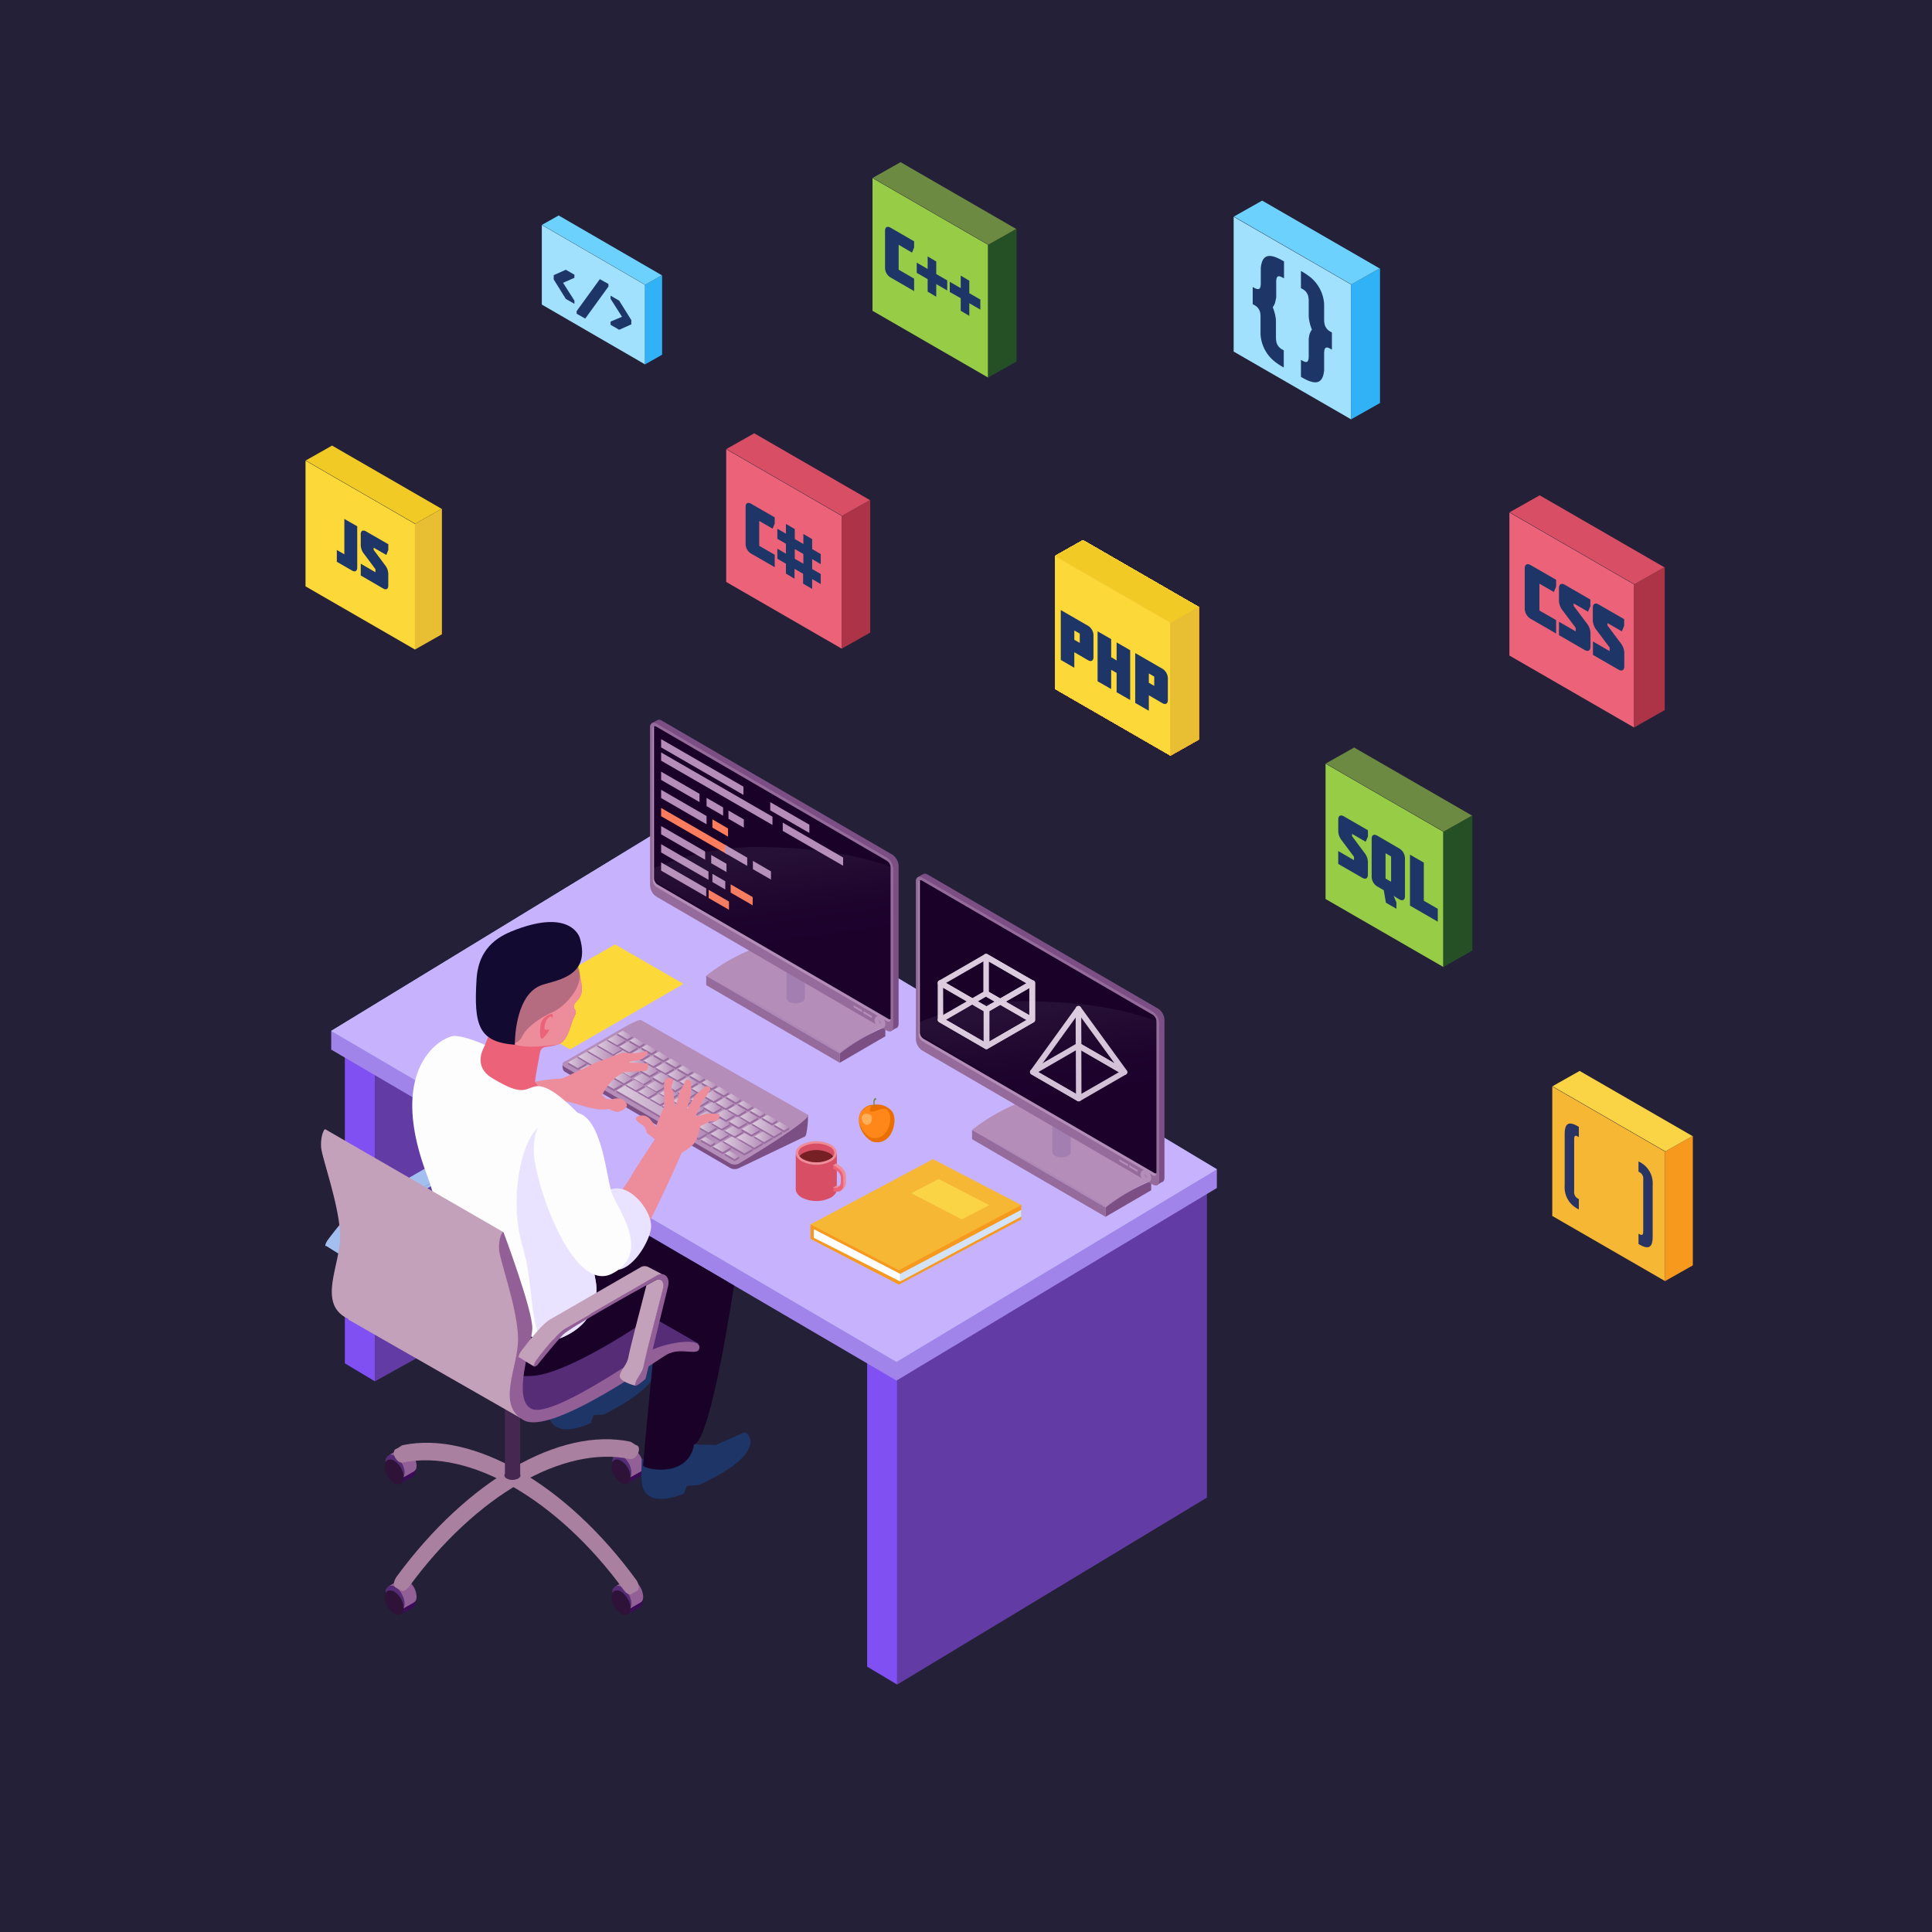 <svg id="Layer_1" data-name="Layer 1" xmlns="http://www.w3.org/2000/svg" xmlns:xlink="http://www.w3.org/1999/xlink" viewBox="0 0 449.86 449.86"><defs><style>.cls-1{fill:none;}.cls-2{fill:#232037;}.cls-3{fill:#8050f2;}.cls-4{fill:#623ca4;}.cls-5{fill:#a184e9;}.cls-6{fill:#99aff0;}.cls-7{fill:#c7b2fd;}.cls-8{fill:#7c4f84;}.cls-9{fill:#b48db8;}.cls-10{fill:#986c9e;}.cls-11{fill:url(#linear-gradient);}.cls-12{fill:url(#linear-gradient-2);}.cls-13{fill:url(#linear-gradient-3);}.cls-14{fill:url(#linear-gradient-4);}.cls-15{fill:url(#linear-gradient-5);}.cls-16{fill:url(#linear-gradient-6);}.cls-17{fill:url(#linear-gradient-7);}.cls-18{fill:url(#linear-gradient-8);}.cls-19{fill:url(#linear-gradient-9);}.cls-20{fill:url(#linear-gradient-10);}.cls-21{fill:url(#linear-gradient-11);}.cls-22{fill:url(#linear-gradient-12);}.cls-23{fill:url(#linear-gradient-13);}.cls-24{fill:url(#linear-gradient-14);}.cls-25{fill:url(#linear-gradient-15);}.cls-26{fill:url(#linear-gradient-16);}.cls-27{fill:url(#linear-gradient-17);}.cls-28{fill:url(#linear-gradient-18);}.cls-29{fill:url(#linear-gradient-19);}.cls-30{fill:url(#linear-gradient-20);}.cls-31{fill:url(#linear-gradient-21);}.cls-32{fill:url(#linear-gradient-22);}.cls-33{fill:url(#linear-gradient-23);}.cls-34{fill:url(#linear-gradient-24);}.cls-35{fill:url(#linear-gradient-25);}.cls-36{fill:url(#linear-gradient-26);}.cls-37{fill:url(#linear-gradient-27);}.cls-38{fill:url(#linear-gradient-28);}.cls-39{fill:url(#linear-gradient-29);}.cls-40{fill:url(#linear-gradient-30);}.cls-41{fill:url(#linear-gradient-31);}.cls-42{fill:url(#linear-gradient-32);}.cls-43{fill:url(#linear-gradient-33);}.cls-44{fill:url(#linear-gradient-34);}.cls-45{fill:url(#linear-gradient-35);}.cls-46{fill:url(#linear-gradient-36);}.cls-47{fill:url(#linear-gradient-37);}.cls-48{fill:url(#linear-gradient-38);}.cls-49{fill:url(#linear-gradient-39);}.cls-50{fill:url(#linear-gradient-40);}.cls-51{fill:url(#linear-gradient-41);}.cls-52{fill:url(#linear-gradient-42);}.cls-53{fill:url(#linear-gradient-43);}.cls-54{fill:url(#linear-gradient-44);}.cls-55{fill:url(#linear-gradient-45);}.cls-56{fill:url(#linear-gradient-46);}.cls-57{fill:url(#linear-gradient-47);}.cls-58{fill:url(#linear-gradient-48);}.cls-59{fill:url(#linear-gradient-49);}.cls-60{fill:url(#linear-gradient-50);}.cls-61{fill:url(#linear-gradient-51);}.cls-62{fill:url(#linear-gradient-52);}.cls-63{fill:url(#linear-gradient-53);}.cls-64{fill:url(#linear-gradient-54);}.cls-65{fill:url(#linear-gradient-55);}.cls-66{fill:url(#linear-gradient-56);}.cls-67{fill:url(#linear-gradient-57);}.cls-68{fill:url(#linear-gradient-58);}.cls-69{fill:url(#linear-gradient-59);}.cls-70{fill:url(#linear-gradient-60);}.cls-71{fill:url(#linear-gradient-61);}.cls-72{fill:url(#linear-gradient-62);}.cls-73{fill:url(#linear-gradient-63);}.cls-74{fill:url(#linear-gradient-64);}.cls-75{fill:url(#linear-gradient-65);}.cls-76{fill:url(#linear-gradient-66);}.cls-77{fill:url(#linear-gradient-67);}.cls-78{fill:url(#linear-gradient-68);}.cls-79{fill:url(#linear-gradient-69);}.cls-80{fill:url(#linear-gradient-70);}.cls-81{fill:url(#linear-gradient-71);}.cls-82{fill:url(#linear-gradient-72);}.cls-83{fill:#fcd838;}.cls-84{opacity:0.31;}.cls-85{fill:#a27fb0;}.cls-86{fill:#956b9b;}.cls-106,.cls-87{fill:#190128;}.cls-88{fill:#fb7d5d;}.cls-89,.cls-91{opacity:0.06;}.cls-89{fill:url(#linear-gradient-73);}.cls-90{fill:#dccbde;}.cls-91{fill:url(#linear-gradient-74);}.cls-92{fill:#a2bfef;}.cls-93{fill:#879ade;}.cls-94{clip-path:url(#clip-path);}.cls-105,.cls-95{fill:#1e3667;}.cls-96{fill:#2e1238;}.cls-97{fill:#562c77;}.cls-98{fill:#925f97;}.cls-99{fill:#3c0a59;}.cls-100{fill:#aa80a0;}.cls-101{fill:#452751;}.cls-102{fill:#ed8d9b;}.cls-103,.cls-120{fill:#2a3463;}.cls-103,.cls-105,.cls-106{fill-rule:evenodd;}.cls-104{fill:#ec6379;}.cls-107{fill:#fdfdfd;}.cls-108{fill:#e9e3ff;}.cls-109,.cls-111{fill:#120a30;}.cls-109{opacity:0.25;}.cls-110{fill:#c4a1ba;}.cls-112{fill:#f7991d;}.cls-113{fill:#f6b735;}.cls-114{fill:#fad445;}.cls-115{fill:#fff;}.cls-116{fill:#d3e2f7;}.cls-117{fill:#a1e1fd;}.cls-118{fill:#32b2f6;}.cls-119{fill:#6dd1fd;}.cls-121{fill:#e8be33;}.cls-122{fill:#f2ca25;}.cls-123{fill:#ad3447;}.cls-124{fill:#d84e64;}.cls-125{fill:#96cc46;}.cls-126{fill:#254f24;}.cls-127{fill:#6d8a42;}.cls-128{fill:#ea6f00;}.cls-129{fill:#ff871a;}.cls-130{fill:#ffae59;}.cls-131{fill:#761f24;}</style><linearGradient id="linear-gradient" x1="86.83" y1="240.99" x2="90.28" y2="240.99" gradientTransform="translate(56.98)" gradientUnits="userSpaceOnUse"><stop offset="0" stop-color="#dccbde"/><stop offset="1" stop-color="#b48db8"/></linearGradient><linearGradient id="linear-gradient-2" x1="89.64" y1="242.62" x2="93.08" y2="242.62" xlink:href="#linear-gradient"/><linearGradient id="linear-gradient-3" x1="123.32" y1="262.21" x2="126.77" y2="262.21" xlink:href="#linear-gradient"/><linearGradient id="linear-gradient-4" x1="84.46" y1="242.15" x2="88.67" y2="242.15" xlink:href="#linear-gradient"/><linearGradient id="linear-gradient-5" x1="87.27" y1="243.78" x2="91.48" y2="243.78" xlink:href="#linear-gradient"/><linearGradient id="linear-gradient-6" x1="115.34" y1="260.1" x2="119.55" y2="260.1" xlink:href="#linear-gradient"/><linearGradient id="linear-gradient-7" x1="112.53" y1="258.47" x2="116.75" y2="258.47" xlink:href="#linear-gradient"/><linearGradient id="linear-gradient-8" x1="109.72" y1="256.84" x2="113.94" y2="256.84" xlink:href="#linear-gradient"/><linearGradient id="linear-gradient-9" x1="106.92" y1="255.21" x2="111.13" y2="255.21" xlink:href="#linear-gradient"/><linearGradient id="linear-gradient-10" x1="104.11" y1="253.57" x2="108.33" y2="253.57" xlink:href="#linear-gradient"/><linearGradient id="linear-gradient-11" x1="101.3" y1="251.94" x2="105.52" y2="251.94" xlink:href="#linear-gradient"/><linearGradient id="linear-gradient-12" x1="98.49" y1="250.31" x2="102.71" y2="250.31" xlink:href="#linear-gradient"/><linearGradient id="linear-gradient-13" x1="95.69" y1="248.68" x2="99.9" y2="248.68" xlink:href="#linear-gradient"/><linearGradient id="linear-gradient-14" x1="92.88" y1="247.04" x2="97.1" y2="247.04" xlink:href="#linear-gradient"/><linearGradient id="linear-gradient-15" x1="90.07" y1="245.41" x2="94.29" y2="245.41" xlink:href="#linear-gradient"/><linearGradient id="linear-gradient-16" x1="118.15" y1="262.55" x2="125.17" y2="262.55" xlink:href="#linear-gradient"/><linearGradient id="linear-gradient-17" x1="82.17" y1="243.87" x2="87.76" y2="243.87" xlink:href="#linear-gradient"/><linearGradient id="linear-gradient-18" x1="118.69" y1="264.7" x2="122.89" y2="264.7" xlink:href="#linear-gradient"/><linearGradient id="linear-gradient-19" x1="79.89" y1="245.38" x2="86.09" y2="245.38" xlink:href="#linear-gradient"/><linearGradient id="linear-gradient-20" x1="108.79" y1="261.6" x2="113" y2="261.6" xlink:href="#linear-gradient"/><linearGradient id="linear-gradient-21" x1="105.75" y1="259.87" x2="109.96" y2="259.87" xlink:href="#linear-gradient"/><linearGradient id="linear-gradient-22" x1="102.71" y1="258.13" x2="106.92" y2="258.13" xlink:href="#linear-gradient"/><linearGradient id="linear-gradient-23" x1="99.67" y1="256.39" x2="103.88" y2="256.39" xlink:href="#linear-gradient"/><linearGradient id="linear-gradient-24" x1="96.63" y1="254.65" x2="100.84" y2="254.65" xlink:href="#linear-gradient"/><linearGradient id="linear-gradient-25" x1="93.59" y1="252.91" x2="97.8" y2="252.91" xlink:href="#linear-gradient"/><linearGradient id="linear-gradient-26" x1="90.55" y1="251.17" x2="94.76" y2="251.17" xlink:href="#linear-gradient"/><linearGradient id="linear-gradient-27" x1="87.51" y1="249.43" x2="91.72" y2="249.43" xlink:href="#linear-gradient"/><linearGradient id="linear-gradient-28" x1="84.47" y1="247.69" x2="88.69" y2="247.69" xlink:href="#linear-gradient"/><linearGradient id="linear-gradient-29" x1="111.8" y1="263.36" x2="116.02" y2="263.36" xlink:href="#linear-gradient"/><linearGradient id="linear-gradient-30" x1="114.56" y1="265.49" x2="120.6" y2="265.49" xlink:href="#linear-gradient"/><linearGradient id="linear-gradient-31" x1="77.61" y1="246.94" x2="84.63" y2="246.94" xlink:href="#linear-gradient"/><linearGradient id="linear-gradient-32" x1="83.22" y1="249.39" x2="87.44" y2="249.39" xlink:href="#linear-gradient"/><linearGradient id="linear-gradient-33" x1="108.49" y1="264.09" x2="112.71" y2="264.09" xlink:href="#linear-gradient"/><linearGradient id="linear-gradient-34" x1="105.68" y1="262.45" x2="109.9" y2="262.45" xlink:href="#linear-gradient"/><linearGradient id="linear-gradient-35" x1="102.87" y1="260.82" x2="107.09" y2="260.82" xlink:href="#linear-gradient"/><linearGradient id="linear-gradient-36" x1="100.07" y1="259.18" x2="104.28" y2="259.18" xlink:href="#linear-gradient"/><linearGradient id="linear-gradient-37" x1="97.26" y1="257.55" x2="101.48" y2="257.55" xlink:href="#linear-gradient"/><linearGradient id="linear-gradient-38" x1="94.45" y1="255.91" x2="98.67" y2="255.91" xlink:href="#linear-gradient"/><linearGradient id="linear-gradient-39" x1="91.65" y1="254.28" x2="95.86" y2="254.28" xlink:href="#linear-gradient"/><linearGradient id="linear-gradient-40" x1="88.84" y1="252.64" x2="93.05" y2="252.64" xlink:href="#linear-gradient"/><linearGradient id="linear-gradient-41" x1="86.03" y1="251.01" x2="90.25" y2="251.01" xlink:href="#linear-gradient"/><linearGradient id="linear-gradient-42" x1="111.5" y1="266.6" x2="118.32" y2="266.6" xlink:href="#linear-gradient"/><linearGradient id="linear-gradient-43" x1="75.33" y1="247.46" x2="79.54" y2="247.46" xlink:href="#linear-gradient"/><linearGradient id="linear-gradient-44" x1="78.13" y1="249.09" x2="82.35" y2="249.09" xlink:href="#linear-gradient"/><linearGradient id="linear-gradient-45" x1="80.94" y1="250.72" x2="85.16" y2="250.72" xlink:href="#linear-gradient"/><linearGradient id="linear-gradient-46" x1="83.69" y1="252.35" x2="87.91" y2="252.35" xlink:href="#linear-gradient"/><linearGradient id="linear-gradient-47" x1="86.56" y1="258.88" x2="107.62" y2="258.88" xlink:href="#linear-gradient"/><linearGradient id="linear-gradient-48" x1="106.21" y1="265.68" x2="109.5" y2="265.68" xlink:href="#linear-gradient"/><linearGradient id="linear-gradient-49" x1="109.01" y1="267.05" x2="113.23" y2="267.05" xlink:href="#linear-gradient"/><linearGradient id="linear-gradient-50" x1="111.82" y1="268.95" x2="115.12" y2="268.95" xlink:href="#linear-gradient"/><linearGradient id="linear-gradient-51" x1="115.73" y1="262.98" x2="119.93" y2="262.98" xlink:href="#linear-gradient"/><linearGradient id="linear-gradient-52" x1="112.77" y1="261.26" x2="116.97" y2="261.26" xlink:href="#linear-gradient"/><linearGradient id="linear-gradient-53" x1="109.81" y1="259.54" x2="114.01" y2="259.54" xlink:href="#linear-gradient"/><linearGradient id="linear-gradient-54" x1="106.85" y1="257.82" x2="111.05" y2="257.82" xlink:href="#linear-gradient"/><linearGradient id="linear-gradient-55" x1="103.89" y1="256.1" x2="108.09" y2="256.1" xlink:href="#linear-gradient"/><linearGradient id="linear-gradient-56" x1="100.93" y1="254.38" x2="105.13" y2="254.38" xlink:href="#linear-gradient"/><linearGradient id="linear-gradient-57" x1="97.97" y1="252.66" x2="102.17" y2="252.66" xlink:href="#linear-gradient"/><linearGradient id="linear-gradient-58" x1="95.01" y1="250.94" x2="99.21" y2="250.94" xlink:href="#linear-gradient"/><linearGradient id="linear-gradient-59" x1="92.05" y1="249.22" x2="96.25" y2="249.22" xlink:href="#linear-gradient"/><linearGradient id="linear-gradient-60" x1="89.09" y1="247.5" x2="93.29" y2="247.5" xlink:href="#linear-gradient"/><linearGradient id="linear-gradient-61" x1="86.13" y1="245.78" x2="90.33" y2="245.78" xlink:href="#linear-gradient"/><linearGradient id="linear-gradient-62" x1="120.52" y1="260.58" x2="123.96" y2="260.58" xlink:href="#linear-gradient"/><linearGradient id="linear-gradient-63" x1="117.71" y1="258.94" x2="121.16" y2="258.94" xlink:href="#linear-gradient"/><linearGradient id="linear-gradient-64" x1="114.9" y1="257.31" x2="118.35" y2="257.31" xlink:href="#linear-gradient"/><linearGradient id="linear-gradient-65" x1="112.1" y1="255.68" x2="115.54" y2="255.68" xlink:href="#linear-gradient"/><linearGradient id="linear-gradient-66" x1="109.29" y1="254.04" x2="112.73" y2="254.04" xlink:href="#linear-gradient"/><linearGradient id="linear-gradient-67" x1="106.48" y1="252.41" x2="109.93" y2="252.41" xlink:href="#linear-gradient"/><linearGradient id="linear-gradient-68" x1="103.67" y1="250.77" x2="107.12" y2="250.77" xlink:href="#linear-gradient"/><linearGradient id="linear-gradient-69" x1="100.87" y1="249.14" x2="104.31" y2="249.14" xlink:href="#linear-gradient"/><linearGradient id="linear-gradient-70" x1="98.06" y1="247.5" x2="101.5" y2="247.5" xlink:href="#linear-gradient"/><linearGradient id="linear-gradient-71" x1="95.25" y1="245.87" x2="98.7" y2="245.87" xlink:href="#linear-gradient"/><linearGradient id="linear-gradient-72" x1="92.44" y1="244.23" x2="95.89" y2="244.23" xlink:href="#linear-gradient"/><linearGradient id="linear-gradient-73" x1="122.33" y1="199.17" x2="125.22" y2="220.27" gradientTransform="translate(56.98)" gradientUnits="userSpaceOnUse"><stop offset="0" stop-color="#fff"/><stop offset="0.15" stop-color="#d0c4d7"/><stop offset="0.32" stop-color="#a38cb1"/><stop offset="0.48" stop-color="#7e5d92"/><stop offset="0.63" stop-color="#623979"/><stop offset="0.77" stop-color="#4d1f67"/><stop offset="0.9" stop-color="#400f5d"/><stop offset="1" stop-color="#3c0a59"/></linearGradient><linearGradient id="linear-gradient-74" x1="184.23" y1="235.04" x2="187.12" y2="256.15" xlink:href="#linear-gradient-73"/><clipPath id="clip-path"><polygon class="cls-1" points="205 319.26 151.12 287.78 182.03 248.92 114.83 196.27 90.62 193.95 47.71 355.53 138.29 400.79 205 319.26"/></clipPath></defs><title>hero</title><rect class="cls-2" width="449.86" height="449.86"/><polygon class="cls-3" points="208.9 392.25 201.91 388.07 201.91 316.93 208.9 321.12 208.9 392.25"/><polygon class="cls-3" points="87.29 321.64 80.3 317.45 80.3 243.78 87.29 247.97 87.29 321.64"/><polygon class="cls-4" points="87.29 321.64 165.96 278.03 128.69 225.05 87.29 247.97 87.29 321.64"/><polygon class="cls-4" points="281.03 348.71 208.9 392.25 208.9 321.12 281.03 277.57 281.03 348.71"/><polygon class="cls-5" points="208.75 321.46 77.12 244.4 77.12 240.04 283.34 272.26 283.34 276.62 208.75 321.46"/><polygon class="cls-6" points="208.75 317.1 77.12 240.04 152.69 193.95 283.34 272.26 208.75 317.1"/><polygon class="cls-7" points="208.75 317.1 77.12 240.04 152.69 193.95 283.34 272.26 208.75 317.1"/><path class="cls-8" d="M131.47,249.52,170,271.94a2.17,2.17,0,0,0,2,.08l15.48-7.41c.51-.29,1-6.76.35-4.66l-41.89-17.47a2.21,2.21,0,0,0-2-.09l-12.63,4.91C130.82,247.6,130.88,249.18,131.47,249.52Z"/><path class="cls-9" d="M131.47,248.46,170,270.88a2.21,2.21,0,0,0,2,.08s17.55-10.45,16.07-11.42l-38.79-22c-.58-.34-4.81,2.13-5.32,2.43l-12.63,7.34C130.82,247.6,130.88,248.11,131.47,248.46Z"/><polygon class="cls-10" points="146.07 242.47 143.81 241.15 145 240.46 147.26 241.78 146.07 242.47"/><polygon class="cls-10" points="148.88 244.1 146.62 242.79 147.81 242.1 150.07 243.41 148.88 244.1"/><polygon class="cls-10" points="143.7 243.85 141.44 242.53 143.4 241.4 145.66 242.71 143.7 243.85"/><polygon class="cls-10" points="146.51 245.48 144.25 244.17 146.21 243.03 148.47 244.34 146.51 245.48"/><polygon class="cls-10" points="182.15 263.93 180.2 265.07 175.13 262.13 175.13 261.65 182.15 263.46 182.15 263.93"/><polygon class="cls-10" points="144.75 244.83 142.79 245.97 139.16 243.86 141.12 242.72 144.75 244.83"/><polygon class="cls-10" points="141.12 247.66 136.88 245.19 138.83 244.05 143.08 246.52 141.12 247.66"/><polygon class="cls-10" points="165.02 261.56 162.76 260.24 164.72 259.1 166.97 260.42 165.02 261.56"/><polygon class="cls-10" points="177.59 266.59 175.63 267.73 171.54 265.35 177.59 266.11 177.59 266.59"/><polygon class="cls-10" points="139.66 249.46 134.59 246.52 136.55 245.38 141.62 248.32 139.66 249.46"/><polygon class="cls-10" points="142.47 251.1 140.21 249.78 142.16 248.64 144.43 249.96 142.47 251.1"/><polygon class="cls-10" points="164.93 264.16 162.67 262.84 164.62 261.7 166.88 263.02 164.93 264.16"/><polygon class="cls-10" points="173.35 269.06 168.49 266.23 168.49 265.75 175.31 267.44 175.31 267.92 173.35 269.06"/><polygon class="cls-10" points="142.99 254.06 140.73 252.74 142.69 251.6 144.95 252.92 142.99 254.06"/><polygon class="cls-10" points="164.6 264.35 162.64 265.49 143.54 254.38 143.54 253.9 164.6 263.87 164.6 264.35"/><polygon class="cls-10" points="165.45 267.12 163.19 265.8 163.19 265.33 166.49 266.04 166.49 266.51 165.45 267.12"/><polygon class="cls-10" points="168.26 268.75 166 267.44 166 266.96 170.22 267.14 170.22 267.61 168.26 268.75"/><polygon class="cls-10" points="171.06 270.38 168.81 269.07 168.81 268.59 172.1 269.3 172.1 269.78 171.06 270.38"/><rect class="cls-10" x="143.81" y="240.63" width="1.39" height="0.52"/><rect class="cls-10" x="146.36" y="241.3" width="0.9" height="0.4"/><rect class="cls-10" x="148.56" y="242.93" width="1.51" height="0.44"/><rect class="cls-10" x="146.62" y="242.31" width="1.54" height="0.48"/><rect class="cls-10" x="144.25" y="243.69" width="1.97" height="0.49"/><rect class="cls-10" x="147.06" y="243.85" width="1.41" height="0.5"/><rect class="cls-10" x="141.49" y="241.99" width="1.61" height="0.48"/><rect class="cls-10" x="143.54" y="242.21" width="2.12" height="0.5"/><rect class="cls-10" x="139.16" y="243.37" width="1.77" height="0.48"/><rect class="cls-10" x="140.97" y="244.35" width="3.77" height="0.49"/><rect class="cls-10" x="136.88" y="244.71" width="1.42" height="0.46"/><rect class="cls-10" x="139.98" y="246.03" width="3.1" height="0.49"/><rect class="cls-10" x="137.42" y="247.86" width="4.2" height="0.46"/><rect class="cls-10" x="134.59" y="246.03" width="1.2" height="0.49"/><rect class="cls-10" x="141.95" y="249.49" width="2.47" height="0.46"/><rect class="cls-10" x="140.21" y="249.29" width="1.53" height="0.49"/><polygon class="cls-11" points="146.07 241.99 143.81 240.68 145 239.99 147.26 241.3 146.07 241.99"/><polygon class="cls-12" points="148.88 243.62 146.62 242.31 147.81 241.62 150.07 242.94 148.88 243.62"/><polygon class="cls-10" points="182.57 263.69 180.31 262.38 180.31 261.9 183.75 262.53 183.75 263 182.57 263.69"/><polygon class="cls-13" points="182.57 263.22 180.31 261.9 181.5 261.21 183.75 262.53 182.57 263.22"/><polygon class="cls-14" points="143.7 243.37 141.44 242.06 143.4 240.92 145.66 242.23 143.7 243.37"/><polygon class="cls-15" points="146.51 245 144.25 243.69 146.21 242.55 148.47 243.87 146.51 245"/><polygon class="cls-10" points="174.58 261.81 172.32 260.49 172.32 260.02 176.54 260.19 176.54 260.67 174.58 261.81"/><polygon class="cls-16" points="174.58 261.33 172.32 260.02 174.28 258.88 176.54 260.19 174.58 261.33"/><polygon class="cls-10" points="171.78 260.17 169.52 258.86 169.52 258.38 173.73 258.56 173.73 259.04 171.78 260.17"/><polygon class="cls-17" points="171.78 259.7 169.52 258.38 171.47 257.25 173.73 258.56 171.78 259.7"/><polygon class="cls-10" points="168.97 258.54 166.71 257.23 166.71 256.75 170.93 256.93 170.93 257.4 168.97 258.54"/><polygon class="cls-18" points="168.97 258.06 166.71 256.75 168.66 255.61 170.93 256.93 168.97 258.06"/><polygon class="cls-10" points="166.16 256.91 163.9 255.59 163.9 255.12 168.12 255.29 168.12 255.77 166.16 256.91"/><polygon class="cls-19" points="166.16 256.43 163.9 255.12 165.86 253.98 168.12 255.29 166.16 256.43"/><polygon class="cls-10" points="163.35 255.28 161.09 253.96 161.09 253.49 165.31 253.66 165.31 254.14 163.35 255.28"/><polygon class="cls-20" points="163.35 254.8 161.09 253.49 163.05 252.35 165.31 253.66 163.35 254.8"/><polygon class="cls-10" points="160.55 253.64 158.29 252.33 158.29 251.85 162.5 252.03 162.5 252.5 160.55 253.64"/><polygon class="cls-21" points="160.55 253.17 158.29 251.85 160.24 250.72 162.5 252.03 160.55 253.17"/><polygon class="cls-10" points="157.74 252.01 155.48 250.7 155.48 250.22 159.69 250.4 159.69 250.87 157.74 252.01"/><polygon class="cls-22" points="157.74 251.53 155.48 250.22 157.44 249.08 159.69 250.4 157.74 251.53"/><polygon class="cls-10" points="154.93 250.38 152.67 249.06 152.67 248.59 156.89 248.76 156.89 249.24 154.93 250.38"/><polygon class="cls-23" points="154.93 249.9 152.67 248.59 154.63 247.45 156.89 248.76 154.93 249.9"/><polygon class="cls-10" points="152.12 248.75 149.86 247.43 149.86 246.96 154.08 247.13 154.08 247.61 152.12 248.75"/><polygon class="cls-24" points="152.12 248.27 149.86 246.96 151.82 245.82 154.08 247.13 152.12 248.27"/><polygon class="cls-10" points="149.32 247.11 147.06 245.8 147.06 245.32 151.27 245.5 151.27 245.97 149.32 247.11"/><polygon class="cls-25" points="149.32 246.64 147.06 245.32 149.01 244.18 151.27 245.5 149.32 246.64"/><polygon class="cls-26" points="182.15 263.46 180.2 264.6 175.13 261.65 177.09 260.51 182.15 263.46"/><polygon class="cls-27" points="144.75 244.36 142.79 245.5 139.16 243.38 141.12 242.25 144.75 244.36"/><polygon class="cls-10" points="177.91 265.92 175.66 264.61 175.66 265.08 177.91 266.4 179.87 265.26 179.87 264.79 177.91 265.92"/><path class="cls-28" d="M179.87,264.79l-2.26-1.32-1.93,1.13s2.23,1.32,2.23,1.32Z"/><polygon class="cls-29" points="141.12 247.18 136.88 244.71 138.83 243.57 143.08 246.04 141.12 247.18"/><polygon class="cls-10" points="168.03 262.83 165.77 261.52 165.77 261.99 168.03 263.31 169.99 262.17 169.99 261.69 168.03 262.83"/><polygon class="cls-30" points="169.99 261.69 167.73 260.38 165.77 261.52 168.03 262.83 169.99 261.69"/><polygon class="cls-10" points="164.99 261.09 162.73 259.78 162.73 260.25 164.99 261.57 166.95 260.43 166.95 259.95 164.99 261.09"/><polygon class="cls-31" points="166.95 259.95 164.69 258.64 162.73 259.78 164.99 261.09 166.95 259.95"/><polygon class="cls-10" points="161.95 259.35 159.69 258.04 159.69 258.52 161.95 259.83 163.91 258.69 163.91 258.21 161.95 259.35"/><polygon class="cls-32" points="163.91 258.21 161.65 256.9 159.69 258.04 161.95 259.35 163.91 258.21"/><polygon class="cls-10" points="158.91 257.61 156.65 256.3 156.65 256.78 158.91 258.09 160.87 256.95 160.87 256.48 158.91 257.61"/><polygon class="cls-33" points="160.87 256.48 158.61 255.16 156.65 256.3 158.91 257.61 160.87 256.48"/><polygon class="cls-10" points="155.87 255.88 153.61 254.56 153.61 255.04 155.87 256.35 157.83 255.21 157.83 254.74 155.87 255.88"/><polygon class="cls-34" points="157.83 254.74 155.57 253.42 153.61 254.56 155.87 255.88 157.83 254.74"/><polygon class="cls-10" points="152.83 254.14 150.57 252.82 150.57 253.3 152.83 254.61 154.79 253.47 154.79 253 152.83 254.14"/><polygon class="cls-35" points="154.79 253 152.53 251.68 150.57 252.82 152.83 254.14 154.79 253"/><polygon class="cls-10" points="149.79 252.4 147.53 251.08 147.53 251.56 149.79 252.87 151.75 251.74 151.75 251.26 149.79 252.4"/><polygon class="cls-36" points="151.75 251.26 149.49 249.95 147.53 251.08 149.79 252.4 151.75 251.26"/><polygon class="cls-10" points="146.75 250.66 144.49 249.34 144.49 249.82 146.75 251.14 148.71 250 148.71 249.52 146.75 250.66"/><polygon class="cls-37" points="148.71 249.52 146.45 248.21 144.49 249.34 146.75 250.66 148.71 249.52"/><polygon class="cls-10" points="143.71 248.92 141.45 247.61 141.45 248.08 143.71 249.4 145.67 248.26 145.67 247.78 143.71 248.92"/><polygon class="cls-38" points="145.67 247.78 143.41 246.47 141.45 247.61 143.71 248.92 145.67 247.78"/><polygon class="cls-10" points="171.04 264.58 168.78 263.27 168.78 263.75 171.04 265.06 173 263.92 173 263.44 171.04 264.58"/><polygon class="cls-39" points="173 263.44 170.74 262.13 168.78 263.27 171.04 264.58 173 263.44"/><polygon class="cls-40" points="177.59 266.11 175.63 267.25 171.54 264.87 173.5 263.74 177.59 266.11"/><polygon class="cls-41" points="139.66 248.99 134.59 246.04 136.55 244.9 141.62 247.85 139.66 248.99"/><polygon class="cls-42" points="142.47 250.62 140.21 249.31 142.16 248.17 144.43 249.48 142.47 250.62"/><polygon class="cls-10" points="167.73 265.31 165.47 264 165.47 264.48 167.73 265.79 169.69 264.65 169.69 264.18 167.73 265.31"/><polygon class="cls-43" points="169.69 264.18 167.43 262.86 165.47 264 167.73 265.31 169.69 264.18"/><polygon class="cls-10" points="164.93 263.68 162.67 262.36 162.67 262.84 164.93 264.15 166.88 263.02 166.88 262.54 164.93 263.68"/><polygon class="cls-44" points="166.88 262.54 164.62 261.23 162.67 262.36 164.93 263.68 166.88 262.54"/><polygon class="cls-10" points="162.12 262.04 159.86 260.73 159.86 261.21 162.12 262.52 164.08 261.38 164.08 260.91 162.12 262.04"/><polygon class="cls-45" points="164.08 260.91 161.82 259.59 159.86 260.73 162.12 262.04 164.08 260.91"/><polygon class="cls-10" points="159.31 260.41 157.05 259.1 157.05 259.57 159.31 260.89 161.27 259.75 161.27 259.27 159.31 260.41"/><polygon class="cls-46" points="161.27 259.27 159.01 257.96 157.05 259.1 159.31 260.41 161.27 259.27"/><polygon class="cls-10" points="156.5 258.77 154.25 257.46 154.25 257.94 156.5 259.25 158.46 258.11 158.46 257.64 156.5 258.77"/><polygon class="cls-47" points="158.46 257.64 156.2 256.32 154.25 257.46 156.5 258.77 158.46 257.64"/><polygon class="cls-10" points="153.7 257.14 151.44 255.82 151.44 256.3 153.7 257.62 155.65 256.48 155.65 256 153.7 257.14"/><polygon class="cls-48" points="155.65 256 153.39 254.69 151.44 255.82 153.7 257.14 155.65 256"/><polygon class="cls-10" points="150.89 255.5 148.63 254.19 148.63 254.67 150.89 255.98 152.85 254.84 152.85 254.37 150.89 255.5"/><polygon class="cls-49" points="152.85 254.37 150.59 253.05 148.63 254.19 150.89 255.5 152.85 254.37"/><polygon class="cls-10" points="148.08 253.87 145.82 252.56 145.82 253.03 148.08 254.35 150.04 253.21 150.04 252.73 148.08 253.87"/><polygon class="cls-50" points="150.04 252.73 147.78 251.42 145.82 252.56 148.08 253.87 150.04 252.73"/><polygon class="cls-10" points="145.28 252.24 143.02 250.92 143.02 251.4 145.28 252.71 147.23 251.57 147.23 251.1 145.28 252.24"/><polygon class="cls-51" points="147.23 251.1 144.97 249.78 143.02 250.92 145.28 252.24 147.23 251.1"/><polygon class="cls-52" points="173.35 268.58 168.49 265.75 170.44 264.61 175.31 267.44 173.35 268.58"/><path class="cls-10" d="M134.57,248.68l-2.26-1.31v.49s2.26,1.3,2.26,1.3l2-1.14v-.48Z"/><path class="cls-53" d="M134.27,246.23l-2,1.14,2.26,1.31,2-1.14Z"/><path class="cls-10" d="M137.38,250.31,135.12,249v.46s2.26,1.33,2.26,1.33l2-1.14v-.47Z"/><path class="cls-54" d="M137.08,247.86l-2,1.14,2.26,1.31,2-1.13Z"/><path class="cls-10" d="M140.19,252l-2.26-1.32v.47s2.26,1.32,2.26,1.32l1.95-1.13v-.48Z"/><path class="cls-55" d="M139.88,249.49l-1.95,1.14,2.26,1.32,1.95-1.14Z"/><path class="cls-10" d="M142.94,253.57l-2.26-1.31v.46s2.26,1.33,2.26,1.33l2-1.14v-.47Z"/><path class="cls-56" d="M142.64,251.12l-2,1.14,2.26,1.31,2-1.13Z"/><polygon class="cls-57" points="164.6 263.87 162.64 265.01 143.54 253.9 145.5 252.76 164.6 263.87"/><polygon class="cls-58" points="165.45 266.64 163.19 265.33 164.23 264.72 166.49 266.04 165.45 266.64"/><polygon class="cls-59" points="168.26 268.27 166 266.96 167.96 265.82 170.22 267.14 168.26 268.27"/><polygon class="cls-60" points="171.06 269.91 168.81 268.59 169.84 267.99 172.1 269.3 171.06 269.91"/><polygon class="cls-10" points="174.95 264.2 172.69 262.89 172.69 263.37 174.95 264.68 176.91 263.54 176.91 263.07 174.95 264.2"/><path class="cls-61" d="M176.91,263.07l-2.26-1.32-1.93,1.13S175,264.2,175,264.2Z"/><polygon class="cls-10" points="172 262.49 169.74 261.17 169.74 261.65 172 262.96 173.95 261.82 173.95 261.35 172 262.49"/><path class="cls-62" d="M174,261.35,171.69,260l-1.93,1.13s2.23,1.32,2.23,1.32Z"/><polygon class="cls-10" points="169.03 260.76 166.78 259.45 166.78 259.93 169.03 261.24 170.99 260.1 170.99 259.63 169.03 260.76"/><path class="cls-63" d="M171,259.63l-2.26-1.32-1.93,1.13s2.23,1.33,2.23,1.33Z"/><polygon class="cls-10" points="166.07 259.05 163.81 257.73 163.81 258.21 166.07 259.52 168.03 258.38 168.03 257.91 166.07 259.05"/><path class="cls-64" d="M168,257.91l-2.26-1.32-1.93,1.13s2.23,1.33,2.23,1.33Z"/><polygon class="cls-10" points="163.12 257.33 160.85 256.01 160.85 256.49 163.12 257.8 165.07 256.67 165.07 256.19 163.12 257.33"/><path class="cls-65" d="M165.07,256.19l-2.26-1.32L160.88,256s2.24,1.33,2.24,1.33Z"/><polygon class="cls-10" points="160.16 255.61 157.9 254.29 157.9 254.77 160.16 256.08 162.11 254.94 162.11 254.47 160.16 255.61"/><path class="cls-66" d="M162.11,254.47l-2.26-1.31-1.93,1.12s2.23,1.33,2.23,1.33Z"/><polygon class="cls-10" points="157.19 253.89 154.94 252.57 154.94 253.05 157.19 254.36 159.15 253.23 159.15 252.75 157.19 253.89"/><path class="cls-67" d="M159.15,252.75l-2.26-1.31L155,252.56s2.24,1.33,2.24,1.33Z"/><polygon class="cls-10" points="154.24 252.17 151.98 250.85 151.98 251.33 154.24 252.65 156.19 251.51 156.19 251.03 154.24 252.17"/><path class="cls-68" d="M156.19,251l-2.26-1.31L152,250.84s2.24,1.33,2.24,1.33Z"/><polygon class="cls-10" points="151.28 250.45 149.02 249.13 149.02 249.61 151.28 250.93 153.23 249.79 153.23 249.31 151.28 250.45"/><path class="cls-69" d="M153.23,249.31,151,248,149,249.12s2.24,1.33,2.24,1.33Z"/><polygon class="cls-10" points="148.32 248.73 146.06 247.42 146.06 247.89 148.32 249.21 150.27 248.07 150.27 247.59 148.32 248.73"/><path class="cls-70" d="M150.27,247.59,148,246.28l-1.93,1.12s2.24,1.33,2.24,1.33Z"/><polygon class="cls-10" points="145.36 247.01 143.1 245.7 143.1 246.17 145.36 247.49 147.31 246.35 147.31 245.87 145.36 247.01"/><path class="cls-71" d="M147.31,245.87l-2.26-1.31-1.93,1.12s2.24,1.33,2.24,1.33Z"/><polygon class="cls-10" points="179.76 262.06 177.5 260.74 177.5 260.27 180.95 260.89 180.95 261.37 179.76 262.06"/><polygon class="cls-72" points="179.76 261.58 177.5 260.27 178.69 259.58 180.95 260.89 179.76 261.58"/><polygon class="cls-10" points="176.95 260.42 174.69 259.11 174.69 258.63 178.14 259.26 178.14 259.73 176.95 260.42"/><polygon class="cls-73" points="176.95 259.95 174.69 258.63 175.88 257.94 178.14 259.26 176.95 259.95"/><polygon class="cls-10" points="174.15 258.79 171.89 257.47 171.89 257 175.33 257.62 175.33 258.1 174.15 258.79"/><polygon class="cls-74" points="174.15 258.31 171.89 257 173.07 256.31 175.33 257.62 174.15 258.31"/><polygon class="cls-10" points="171.34 257.15 169.08 255.84 169.08 255.36 172.53 255.99 172.53 256.46 171.34 257.15"/><polygon class="cls-75" points="171.34 256.68 169.08 255.36 170.27 254.67 172.53 255.99 171.34 256.68"/><polygon class="cls-10" points="168.53 255.52 166.27 254.2 166.27 253.73 169.72 254.35 169.72 254.83 168.53 255.52"/><polygon class="cls-76" points="168.53 255.04 166.27 253.73 167.46 253.04 169.72 254.35 168.53 255.04"/><polygon class="cls-10" points="165.72 253.88 163.47 252.57 163.47 252.09 166.91 252.72 166.91 253.19 165.72 253.88"/><polygon class="cls-77" points="165.72 253.41 163.47 252.09 164.65 251.4 166.91 252.72 165.72 253.41"/><polygon class="cls-10" points="162.92 252.25 160.66 250.94 160.66 250.46 164.1 251.08 164.1 251.56 162.92 252.25"/><polygon class="cls-78" points="162.92 251.77 160.66 250.46 161.84 249.77 164.1 251.08 162.92 251.77"/><polygon class="cls-10" points="160.11 250.61 157.85 249.3 157.85 248.82 161.3 249.45 161.3 249.93 160.11 250.61"/><polygon class="cls-79" points="160.11 250.14 157.85 248.82 159.04 248.13 161.3 249.45 160.11 250.14"/><polygon class="cls-10" points="157.3 248.98 155.04 247.66 155.04 247.19 158.49 247.81 158.49 248.29 157.3 248.98"/><polygon class="cls-80" points="157.3 248.5 155.04 247.19 156.23 246.5 158.49 247.81 157.3 248.5"/><polygon class="cls-10" points="154.5 247.34 152.24 246.03 152.24 245.55 155.68 246.18 155.68 246.66 154.5 247.34"/><polygon class="cls-81" points="154.5 246.87 152.24 245.55 153.42 244.87 155.68 246.18 154.5 246.87"/><polygon class="cls-10" points="151.69 245.71 149.43 244.4 149.43 243.92 152.88 244.54 152.88 245.02 151.69 245.71"/><polygon class="cls-82" points="151.69 245.23 149.43 243.92 150.62 243.23 152.88 244.54 151.69 245.23"/><polygon class="cls-83" points="132.74 244.35 159.15 229.1 143.21 219.9 116.8 235.15 132.74 244.35"/><path class="cls-9" d="M166.31,228.31l29.25,17s6.6-5,10.55-6.16L175,221.07a44.65,44.65,0,0,0-10.52,6.1,20.54,20.54,0,0,0,1.81,1.14Z"/><g class="cls-84"><path class="cls-85" d="M166.32,228.28c2.49,1.33,5,2.63,7.45,4l3.7,2,3.67,2.1c2.45,1.39,4.89,2.8,7.32,4.25l3.64,2.15c1.21.71,2.41,1.47,3.61,2.2l-.46.26a6.31,6.31,0,0,1,.52-.51,3.15,3.15,0,0,1,.29-.22l.23-.16.92-.62c.6-.43,1.24-.81,1.88-1.19L200,242c.31-.19.65-.35,1-.53l2-1s-1.89,1.16-1.89,1.16c-.31.19-.64.36-1,.57l-.92.61c-.62.41-1.24.8-1.84,1.24l-1.77,1.27c-.06,0-29.31-17-29.31-17Z"/></g><path class="cls-8" d="M206.11,239.15a44.78,44.78,0,0,0-10.55,6.13v2.17l10.59-6.15v-2.17Z"/><path class="cls-86" d="M166.31,228.31l-1.87-1.09c0,.72,0,1.45,0,2.17l31.13,18.1v-2.18Z"/><path class="cls-85" d="M183.15,219.54v12.85a1.08,1.08,0,0,0,.63.88,3.35,3.35,0,0,0,3,0,1.08,1.08,0,0,0,.63-.88V219.54Z"/><polygon class="cls-9" points="195.43 232.65 193.44 231.49 193.44 231 195.43 232.15 195.43 232.65"/><polygon class="cls-9" points="197.96 234.12 195.97 232.97 195.97 232.47 197.96 233.62 197.96 234.12"/><polygon class="cls-9" points="200.49 235.59 198.5 234.44 198.5 233.94 200.49 235.09 200.49 235.59"/><path class="cls-8" d="M207.77,199l-53.68-31.21a1.14,1.14,0,0,0-.81-.19,10.45,10.45,0,0,0-1.55.85l.88,1.64v35.35a3.3,3.3,0,0,0,1.48,2.59l53,30.84.28,1.28,1.16-.71c.42-.06.71-.43.71-1V201.58A3.33,3.33,0,0,0,207.77,199Z"/><path class="cls-86" d="M206.52,240l-53.67-31.21a3.33,3.33,0,0,1-1.49-2.6V169.36a1.11,1.11,0,0,1,.37-.93,1,1,0,0,1,1.12.06l53.67,31.22A3.28,3.28,0,0,1,208,202.3v36.79C208,240,207.35,240.43,206.52,240Z"/><path class="cls-9" d="M207.39,201.94v35.38c0,.53-.4.73-.87.46l-53.67-31.22a1.92,1.92,0,0,1-.86-1.5V169.72c0-.31.11-.51.31-.58a.58.58,0,0,1,.55.08l53.67,31.21A1.94,1.94,0,0,1,207.39,201.94Z"/><path class="cls-87" d="M207.38,201.93v35.39a.62.62,0,0,1-.55-.1L153.16,206a1.93,1.93,0,0,1-.87-1.51V169.13a.66.66,0,0,1,.56.08l53.67,31.22A1.9,1.9,0,0,1,207.38,201.93Z"/><polygon class="cls-9" points="173.11 185.09 153.94 174.03 153.94 172.11 173.11 183.17 173.11 185.09"/><polygon class="cls-9" points="188.46 193.95 179.35 188.69 179.35 186.78 188.46 192.03 188.46 193.95"/><polygon class="cls-9" points="162.88 186.76 153.94 181.6 153.94 179.68 162.88 184.84 162.88 186.76"/><polygon class="cls-9" points="168.38 189.93 164.52 187.7 164.52 185.78 168.38 188.01 168.38 189.93"/><polygon class="cls-9" points="173.2 192.72 169.62 190.65 169.62 188.73 173.2 190.8 173.2 192.72"/><polygon class="cls-9" points="164.52 191.93 153.94 185.82 153.94 183.9 164.52 190.01 164.52 191.93"/><polygon class="cls-88" points="169.52 194.81 165.88 192.71 165.88 190.79 169.52 192.9 169.52 194.81"/><polygon class="cls-88" points="169.44 198.99 153.94 190.05 153.94 188.13 169.44 197.07 169.44 198.99"/><polygon class="cls-9" points="173.99 201.62 168.84 198.64 168.84 196.72 173.99 199.7 173.99 201.62"/><polygon class="cls-9" points="179.52 204.81 175.31 202.38 175.31 200.46 179.52 202.89 179.52 204.81"/><polygon class="cls-9" points="164.19 200.18 153.94 194.27 153.94 192.35 164.19 198.27 164.19 200.18"/><polygon class="cls-9" points="169.16 203.05 165.6 201 165.6 199.08 169.16 201.13 169.16 203.05"/><polygon class="cls-9" points="164.97 204.86 153.94 198.49 153.94 196.57 164.97 202.94 164.97 204.86"/><polygon class="cls-9" points="168.88 207.12 165.88 205.38 165.88 203.46 168.88 205.2 168.88 207.12"/><polygon class="cls-88" points="175.26 210.8 170.13 207.84 170.13 205.92 175.26 208.88 175.26 210.8"/><polygon class="cls-9" points="164.44 208.78 153.94 202.72 153.94 200.8 164.44 206.86 164.44 208.78"/><polygon class="cls-88" points="169.74 211.84 165.01 209.11 165.01 207.19 169.74 209.92 169.74 211.84"/><polygon class="cls-9" points="179.87 192.09 153.94 177.12 153.94 175.2 179.87 190.17 179.87 192.09"/><polygon class="cls-9" points="196.32 201.59 182.26 193.47 182.26 191.55 196.32 199.67 196.32 201.59"/><polygon class="cls-9" points="203.01 237.06 201.03 235.91 201.03 235.41 203.01 236.56 203.01 237.06"/><polygon class="cls-9" points="200.74 235.7 198.75 234.55 198.75 234.05 200.74 235.21 200.74 235.7"/><path class="cls-85" d="M205.66,238.42c0,.49-.34.68-.76.44a1.69,1.69,0,0,1-.76-1.32c0-.49.34-.69.76-.45A1.71,1.71,0,0,1,205.66,238.42Z"/><path class="cls-9" d="M205.24,239.46a1.13,1.13,0,0,1-.59-.17,2.18,2.18,0,0,1-1-1.75,1,1,0,0,1,1.5-.88,2.21,2.21,0,0,1,1,1.76A.94.94,0,0,1,205.24,239.46Zm-.6-1.94a1.2,1.2,0,0,0,.51.91,1.11,1.11,0,0,0-.5-.9Z"/><path class="cls-89" d="M207.38,201.77v35.17a.64.64,0,0,1-.55-.09l-53.67-31.22a1.91,1.91,0,0,1-.87-1.5v-2a61.83,61.83,0,0,1,22.84-4.91C196.31,197.23,204.62,201.14,207.38,201.77Z"/><path class="cls-9" d="M228.21,264.18l29.25,17s6.6-5,10.54-6.17l-31.08-18.08a44.86,44.86,0,0,0-10.52,6.11c-.06,0,1.81,1.13,1.81,1.13Z"/><g class="cls-84"><path class="cls-85" d="M228.22,264.16c2.49,1.32,5,2.63,7.45,4l3.7,2.05,3.67,2.1q3.68,2.08,7.31,4.25l3.65,2.16c1.21.71,2.41,1.46,3.61,2.19l-.46.27a4.2,4.2,0,0,1,.52-.51l.28-.23.23-.15.93-.63c.6-.43,1.24-.8,1.87-1.19l.95-.57c.32-.2.66-.36,1-.53l2-1S263,277.5,263,277.5c-.32.19-.64.36-1,.56l-.92.61c-.62.41-1.24.81-1.84,1.25l-1.78,1.27c-.05,0-29.3-17-29.3-17Z"/></g><path class="cls-8" d="M268,275a44.63,44.63,0,0,0-10.54,6.14v2.17l10.59-6.16V275Z"/><path class="cls-86" d="M228.21,264.18l-1.87-1.09c0,.73,0,1.45,0,2.17l31.13,18.1v-2.17Z"/><path class="cls-85" d="M245.05,255.41v12.85a1.07,1.07,0,0,0,.63.88,3.29,3.29,0,0,0,3,0,1.07,1.07,0,0,0,.63-.88V255.41Z"/><polygon class="cls-9" points="257.33 268.52 255.34 267.37 255.34 266.87 257.33 268.02 257.33 268.52"/><polygon class="cls-9" points="259.86 269.99 257.87 268.84 257.87 268.34 259.86 269.5 259.86 269.99"/><polygon class="cls-9" points="262.38 271.46 260.4 270.31 260.4 269.81 262.38 270.97 262.38 271.46"/><path class="cls-8" d="M269.67,234.86,216,203.64a1.25,1.25,0,0,0-.81-.19,10.45,10.45,0,0,0-1.55.85l.88,1.64v35.35a3.32,3.32,0,0,0,1.48,2.6l53,30.83.28,1.29,1.16-.72c.42-.05.7-.43.7-1.05V237.45A3.3,3.3,0,0,0,269.67,234.86Z"/><path class="cls-86" d="M268.42,275.83l-53.67-31.22a3.33,3.33,0,0,1-1.49-2.59V205.23a1.11,1.11,0,0,1,.37-.93,1,1,0,0,1,1.12.07l53.67,31.21a3.33,3.33,0,0,1,1.49,2.6V275C269.91,275.92,269.24,276.31,268.42,275.83Z"/><path class="cls-9" d="M269.28,237.81V273.2c0,.53-.39.73-.86.45l-53.67-31.21a1.92,1.92,0,0,1-.86-1.51V205.59a.56.56,0,0,1,.3-.58.66.66,0,0,1,.56.08l53.67,31.22A1.9,1.9,0,0,1,269.28,237.81Z"/><path class="cls-87" d="M269.28,237.81v35.38a.64.64,0,0,1-.55-.09l-53.68-31.22a1.91,1.91,0,0,1-.86-1.5V205a.59.59,0,0,1,.56.08l53.67,31.21A1.93,1.93,0,0,1,269.28,237.81Z"/><path class="cls-90" d="M229.68,244.28a.62.62,0,0,1-.32-.09L218.66,238a.65.65,0,0,1,0-1.12l10.63-6.13a.63.63,0,0,1,.65,0l10.7,6.17a.65.65,0,0,1,0,1.12L230,244.19A.62.62,0,0,1,229.68,244.28Zm-9.41-6.82,9.41,5.43L239,237.5l-9.41-5.43Z"/><path class="cls-90" d="M229.68,235.7a.61.61,0,0,1-.32-.08l-10.7-6.18a.64.64,0,0,1-.32-.56.62.62,0,0,1,.32-.55l10.63-6.14a.63.63,0,0,1,.65,0l10.7,6.18a.64.64,0,0,1,.32.55.66.66,0,0,1-.32.56L230,235.62A.61.61,0,0,1,229.68,235.7Zm-9.41-6.82,9.41,5.44,9.35-5.4-9.41-5.43Z"/><path class="cls-90" d="M229.68,244.28a.62.62,0,0,1-.32-.09L218.66,238a.65.65,0,0,1-.32-.56l0-8.57a.65.65,0,0,1,.32-.56.66.66,0,0,1,.64,0l10.7,6.18a.62.62,0,0,1,.32.55l0,8.57a.66.66,0,0,1-.32.56A.68.68,0,0,1,229.68,244.28Zm-10.05-7.19,9.4,5.43,0-7.08L219.6,230Z"/><path class="cls-90" d="M240.31,238.14a.62.62,0,0,1-.32-.09l-10.7-6.17a.67.67,0,0,1-.32-.56l0-8.57a.65.65,0,0,1,.32-.56.64.64,0,0,1,.64,0l10.7,6.18a.62.62,0,0,1,.32.55l0,8.57a.64.64,0,0,1-.32.56A.63.63,0,0,1,240.31,238.14ZM230.26,231l9.41,5.43,0-7.08-9.41-5.44Z"/><path class="cls-90" d="M229.72,244.28a.65.65,0,0,1-.64-.65l0-8.57a.62.62,0,0,1,.32-.55l10.7-6.18a.66.66,0,0,1,.64,0,.65.65,0,0,1,.32.56l0,8.57a.65.65,0,0,1-.32.56L230,244.19A.62.62,0,0,1,229.72,244.28Zm.67-8.84,0,7.08,9.4-5.43,0-7.08Z"/><path class="cls-90" d="M251.18,256.44a.62.62,0,0,1-.32-.09l-10.7-6.18a.62.62,0,0,1-.32-.55.65.65,0,0,1,.32-.56l10.63-6.14a.68.68,0,0,1,.65,0l10.69,6.18a.65.65,0,0,1,.33.56.63.63,0,0,1-.33.55l-10.63,6.14A.62.62,0,0,1,251.18,256.44Zm-9.41-6.82,9.41,5.43,9.35-5.39-9.42-5.44Z"/><path class="cls-90" d="M251.18,256.44a.62.62,0,0,1-.32-.09l-10.7-6.18a.63.63,0,0,1-.31-.42.66.66,0,0,1,.11-.51l10.63-14.71a.64.64,0,0,1,.72-.24.64.64,0,0,1,.45.61l.06,20.89a.63.63,0,0,1-.32.56A.62.62,0,0,1,251.18,256.44Zm-9.76-7,9.11,5.26-.05-17.8Z"/><path class="cls-90" d="M261.81,250.3a.62.62,0,0,1-.32-.09L250.79,244a.62.62,0,0,1-.32-.55l0-8.57a.66.66,0,0,1,.44-.62.64.64,0,0,1,.72.23l10.73,14.75a.65.65,0,0,1,0,.81A.64.64,0,0,1,261.81,250.3Zm-10.05-7.2,7.75,4.48-7.78-10.69Z"/><polygon class="cls-9" points="264.91 272.94 262.93 271.78 262.93 271.28 264.91 272.44 264.91 272.94"/><polygon class="cls-9" points="262.64 271.58 260.65 270.42 260.65 269.93 262.64 271.08 262.64 271.58"/><path class="cls-85" d="M267.56,274.29c0,.49-.34.69-.76.44a1.67,1.67,0,0,1-.76-1.32c0-.49.34-.69.76-.44A1.69,1.69,0,0,1,267.56,274.29Z"/><path class="cls-9" d="M267.14,275.34a1.24,1.24,0,0,1-.59-.17,2.2,2.2,0,0,1-1-1.76,1,1,0,0,1,1.5-.87,2.19,2.19,0,0,1,1,1.75A1,1,0,0,1,267.14,275.34Zm-.6-1.95a1.18,1.18,0,0,0,.51.91,1.16,1.16,0,0,0-.5-.9Z"/><path class="cls-91" d="M269.28,237.65v35.17a.69.69,0,0,1-.55-.1l-53.68-31.21a1.94,1.94,0,0,1-.86-1.51v-2A61.63,61.63,0,0,1,237,233.11C258.21,233.11,266.52,237,269.28,237.65Z"/><path class="cls-92" d="M110.51,273.78l-5.19,21.3s-1.82,1.67-2.36,1.61c-.15-.06-.17-.2-.09-.47.47-1.55,1.74-2.38,2-4.38.23-1.46,3-12,4.45-17.65.45-1.72-.47-2.74-1.81-2l-2,1.13c-6.65,3.69-18,10.09-19.37,11.5-1.9,2-6,7.11-6,7.11s-.73.51-.83.19c0-.15,0-.48.43-1.14A61.7,61.7,0,0,1,85,284.7l.16-.16.4-.37.19-.16.19-.16.32-.25.37-.24,19.17-11.06,2.08-1.21a3.6,3.6,0,0,1,.58-.26,2.54,2.54,0,0,1,.74-.12C110.68,270.68,111.57,271.84,110.51,273.78Z"/><path class="cls-93" d="M109.37,274.19c-1.47,5.62-4.22,16.19-4.45,17.65-.31,2-1.58,2.83-2,4.38-.08.27-.06.41,0,.46-.5-.13-4-1.07-3.59-2.52s1.74-2.37,2.05-4.37c.22-1.36,2.62-10.67,4.14-16.47l2-1.13C108.9,271.45,109.82,272.47,109.37,274.19Z"/><path class="cls-92" d="M109.18,270.71a2,2,0,0,0-.74.12,3.6,3.6,0,0,0-.58.26l-2.08,1.21L86.61,283.36l-.27.18-.33.24-.28.23-.19.16-.4.37-.16.16A61.7,61.7,0,0,0,79.74,291c-.38.66-.47,1-.43,1.14s-3.31-2-3.31-2c-.28.06-.44-.14.19-1.24,0,0,4.58-6.28,6.87-7.61L104.31,269a2,2,0,0,1,1.61,0l1.18.62Z"/><polygon class="cls-6" points="121.39 312.08 121.13 327.57 119.68 326.03 121.39 312.08"/><g class="cls-94"><path class="cls-95" d="M149.26,373.1a1.08,1.08,0,0,1-.31.19Z"/><path class="cls-96" d="M146.82,374.44a1.69,1.69,0,0,1-.49,1.32,1.45,1.45,0,0,1-1.71-.05,4.88,4.88,0,0,1-2.21-3.82,2,2,0,0,1,.18-.91,1.11,1.11,0,0,1,.65-.61,1.69,1.69,0,0,1,1.38.24,3.63,3.63,0,0,1,.64.49,5.24,5.24,0,0,1,1.47,2.53,3.76,3.76,0,0,1,.09.65Z"/><path class="cls-97" d="M147,373.37a2,2,0,0,1-.18.91,3.76,3.76,0,0,0-.09-.65,5.24,5.24,0,0,0-1.47-2.53,3.63,3.63,0,0,0-.64-.49,1.67,1.67,0,0,0-1.37-.24,1.1,1.1,0,0,0-.66.61.86.86,0,0,1,0-.16,1.44,1.44,0,0,1,.84-1.51,1.69,1.69,0,0,1,1.31.2,3.37,3.37,0,0,1,.71.53,5.15,5.15,0,0,1,1.46,2.53A3.19,3.19,0,0,1,147,373.37Z"/><path class="cls-98" d="M149.76,371.78a2,2,0,0,1-.18.91,1.11,1.11,0,0,1-.32.41l-.31.19-2.13,1.22v-.23a2,2,0,0,0,.18-.91,3.19,3.19,0,0,0-.1-.8,5.15,5.15,0,0,0-1.46-2.53,3,3,0,0,0-.65-.49,1.73,1.73,0,0,0-1.37-.24l2.4-1.39a1.46,1.46,0,0,1,1.73,0A4.9,4.9,0,0,1,149.76,371.78Z"/><path class="cls-99" d="M149.58,372.84a1.68,1.68,0,0,1-.49,1.33l-.32.18-2.44,1.41a1.63,1.63,0,0,0,.49-1.25l2.13-1.22.31-.19a1.11,1.11,0,0,0,.32-.41Z"/><path class="cls-95" d="M96.46,342.62a1.09,1.09,0,0,1-.31.18Z"/><path class="cls-96" d="M94,344a1.67,1.67,0,0,1-.5,1.32,1.45,1.45,0,0,1-1.71,0,4.86,4.86,0,0,1-2.21-3.82,2.2,2.2,0,0,1,.18-.91,1.19,1.19,0,0,1,.66-.61,1.75,1.75,0,0,1,1.37.24,3.69,3.69,0,0,1,.65.49,5.19,5.19,0,0,1,1.46,2.53,3.76,3.76,0,0,1,.09.65A.92.92,0,0,1,94,344Z"/><path class="cls-97" d="M94.2,342.89a2,2,0,0,1-.19.9,3.76,3.76,0,0,0-.09-.65,5.19,5.19,0,0,0-1.46-2.53,3.69,3.69,0,0,0-.65-.49,1.75,1.75,0,0,0-1.37-.24,1.19,1.19,0,0,0-.66.61v-.15a1.45,1.45,0,0,1,.84-1.52,1.64,1.64,0,0,1,1.3.21,3.7,3.7,0,0,1,.72.52,5.3,5.3,0,0,1,1.46,2.53A3.74,3.74,0,0,1,94.2,342.89Z"/><path class="cls-98" d="M97,341.29a2,2,0,0,1-.19.91,1.21,1.21,0,0,1-.31.42l-.31.18L94,344a1.42,1.42,0,0,0,0-.24,2,2,0,0,0,.19-.9,3.74,3.74,0,0,0-.1-.81,5.3,5.3,0,0,0-1.46-2.53,4.1,4.1,0,0,0-.65-.49,1.74,1.74,0,0,0-1.37-.24l2.4-1.38a1.43,1.43,0,0,1,1.73,0A4.86,4.86,0,0,1,97,341.29Z"/><path class="cls-99" d="M96.78,342.35a1.67,1.67,0,0,1-.5,1.33l-.31.18-2.45,1.41A1.61,1.61,0,0,0,94,344l2.13-1.23.31-.18a1.21,1.21,0,0,0,.31-.42A.76.76,0,0,1,96.78,342.35Z"/><path class="cls-95" d="M96.46,373.1a1.44,1.44,0,0,1-.31.19Z"/><path class="cls-96" d="M94,374.44a1.69,1.69,0,0,1-.5,1.32,1.45,1.45,0,0,1-1.71-.05,4.88,4.88,0,0,1-2.21-3.82,2.2,2.2,0,0,1,.18-.91,1.15,1.15,0,0,1,.66-.61,1.67,1.67,0,0,1,1.37.24,3.69,3.69,0,0,1,.65.49,5.15,5.15,0,0,1,1.46,2.53,3.76,3.76,0,0,1,.09.65A.86.86,0,0,1,94,374.44Z"/><path class="cls-97" d="M94.2,373.37a2,2,0,0,1-.19.91,3.76,3.76,0,0,0-.09-.65,5.15,5.15,0,0,0-1.46-2.53,3.69,3.69,0,0,0-.65-.49,1.67,1.67,0,0,0-1.37-.24,1.15,1.15,0,0,0-.66.61v-.16a1.44,1.44,0,0,1,.84-1.51,1.67,1.67,0,0,1,1.3.2,3.73,3.73,0,0,1,.72.53,5.3,5.3,0,0,1,1.46,2.53A3.73,3.73,0,0,1,94.2,373.37Z"/><path class="cls-98" d="M97,371.78a2,2,0,0,1-.19.91,1.09,1.09,0,0,1-.31.41l-.31.19L94,374.51a1.29,1.29,0,0,0,0-.23,2,2,0,0,0,.19-.91,3.73,3.73,0,0,0-.1-.8A5.3,5.3,0,0,0,92.64,370a3.58,3.58,0,0,0-.65-.49,1.74,1.74,0,0,0-1.37-.24l2.4-1.39a1.46,1.46,0,0,1,1.73,0A4.9,4.9,0,0,1,97,371.78Z"/><path class="cls-99" d="M96.78,372.84a1.69,1.69,0,0,1-.5,1.33l-.31.18-2.45,1.41a1.63,1.63,0,0,0,.5-1.25l2.13-1.22.31-.19a1.09,1.09,0,0,0,.31-.41A.76.76,0,0,1,96.78,372.84Z"/><path class="cls-95" d="M149.26,342.62a.87.87,0,0,1-.31.18Z"/><path class="cls-96" d="M146.82,344a1.67,1.67,0,0,1-.49,1.32,1.45,1.45,0,0,1-1.71,0,4.86,4.86,0,0,1-2.21-3.82,2,2,0,0,1,.18-.91,1.14,1.14,0,0,1,.65-.61,1.77,1.77,0,0,1,1.38.24,3.63,3.63,0,0,1,.64.49,5.29,5.29,0,0,1,1.47,2.53,3.76,3.76,0,0,1,.09.65Z"/><path class="cls-97" d="M147,342.89a2,2,0,0,1-.18.9,3.76,3.76,0,0,0-.09-.65,5.29,5.29,0,0,0-1.47-2.53,3.63,3.63,0,0,0-.64-.49,1.76,1.76,0,0,0-1.37-.24,1.13,1.13,0,0,0-.66.61.76.76,0,0,1,0-.15,1.45,1.45,0,0,1,.84-1.52,1.66,1.66,0,0,1,1.31.21,3.34,3.34,0,0,1,.71.52,5.15,5.15,0,0,1,1.46,2.53A3.21,3.21,0,0,1,147,342.89Z"/><path class="cls-98" d="M149.76,341.29a2,2,0,0,1-.18.91,1.23,1.23,0,0,1-.32.42l-.31.18L146.82,344v-.24a2,2,0,0,0,.18-.9,3.21,3.21,0,0,0-.1-.81,5.15,5.15,0,0,0-1.46-2.53,3.36,3.36,0,0,0-.65-.49,1.73,1.73,0,0,0-1.37-.24l2.4-1.38a1.43,1.43,0,0,1,1.73,0A4.86,4.86,0,0,1,149.76,341.29Z"/><path class="cls-99" d="M149.58,342.35a1.67,1.67,0,0,1-.49,1.33l-.32.18-2.44,1.41a1.61,1.61,0,0,0,.49-1.24L149,342.8l.31-.18a1.23,1.23,0,0,0,.32-.42Z"/><path class="cls-100" d="M148.15,336.5c-.26-.05-1.08-.75-1.42-.82-8.18-1.71-17.65.53-27.12,6s-19,14.19-27.22,25.39c-.67.91-.87,2-.46,2.4s1.23.62,1.42.82c.43.42,1.26,0,1.88-.81C103,358.85,112,350.59,121,345.4s17.95-7.29,25.7-5.67c.62.14,1.45-.44,1.86-1.32S148.82,336.64,148.15,336.5Z"/><path class="cls-100" d="M148.15,367.88C140,356.72,130.51,348,121,342.55s-19-7.77-27.22-6.05c-.34.07-1.16.77-1.42.82-.67.14-.87,1-.46,1.88s1.26,1.49,1.88,1.36c7.78-1.64,16.79.51,25.8,5.72s18,13.43,25.7,24c.62.85,1.45,1.23,1.86.82.21-.21,1.14-.54,1.42-.82S148.82,368.79,148.15,367.88Z"/><path class="cls-101" d="M120.65,344.27a2.9,2.9,0,0,1-2.66,0c-.54-.31-.68-.77-.42-1.16V311l3.55,2.05V343.2C121.31,343.57,121.15,344,120.65,344.27Z"/><path class="cls-102" d="M117.62,251.83s4.15.74,5.51.37a40.34,40.34,0,0,1,6.44-1,4,4,0,0,0,1.58-.18l7.7-3.62,6-2.3a16.28,16.28,0,0,0,4.21,0c1.12-.34,2-.57,1.58.33a3.43,3.43,0,0,1-2.72,1.58,4,4,0,0,0-1.57.39l4.51.23s.39,1.79-.91,1.79-4.69.26-4.69.26a10.78,10.78,0,0,0-3,2.26,13.58,13.58,0,0,0-2.05,3,2.45,2.45,0,0,0,2.8.9c2.07-.43,2.95.88,2.95,1.55s-1.51,1.63-2.4,1.48-1.7-.67-1.94-.65a8.5,8.5,0,0,1-3.46-.12c-2.49-.44-5.19-1.58-6.27-1.6a32,32,0,0,0-3.38.29s-14.59,1.92-17.47,1.76-6.9-.25-5.93-5.71S117.62,251.83,117.62,251.83Z"/><path class="cls-103" d="M127.37,290.89l1.87,36.16a.69.69,0,0,0,.35.71c1.21.7,5.22-.47,9-2.63,1.54-.89,2.92-27.1,3.78-27.92.44-.3.61-11,.61-11Z"/><path class="cls-104" d="M135.27,231.63c-.64,1.56-1.71,1.84-1.66,2.8s1,.58.06,2.41-1.29,5.52-3.76,6.38l-.2.06c-2.34.76-3.67,0-4,1.93s-1.31,6.65-1.08,6.89c20.76,21.26-23.72,2.48-12.55-6.81l2.67-6.4.12-.29s-4.28-6.21-2.79-11.31,4.83-7.66,12.66-7.71,9.54,5.15,9.86,6.22S135.91,230.08,135.27,231.63Z"/><path class="cls-102" d="M135.27,231.63c-.64,1.56-1.71,1.84-1.66,2.8s1,.58.06,2.41-1.29,5.52-3.76,6.38l-.2.06c-.12-.21-11,2-11.48-1.88-.34-2.83-2.23-1.3-3.45-2.51l.12-.29s-4.28-6.21-2.79-11.31,4.83-7.66,12.66-7.71,9.54,5.15,9.86,6.22S135.91,230.08,135.27,231.63Z"/><path class="cls-93" d="M111.85,283.22h-2.76V284a.66.66,0,0,0,.4.63,2.1,2.1,0,0,0,2,0,.63.63,0,0,0,.4-.63S111.85,283.22,111.85,283.22Z"/><path class="cls-6" d="M111.44,283.79a2.16,2.16,0,0,1-2,0,.6.6,0,0,1,0-1.13,2.16,2.16,0,0,1,2,0A.6.6,0,0,1,111.44,283.79Z"/><path class="cls-93" d="M121.26,299.12H118.5v.78a.68.68,0,0,0,.41.64,2.16,2.16,0,0,0,2,0,.64.64,0,0,0,.39-.64S121.26,299.12,121.26,299.12Z"/><path class="cls-6" d="M120.86,299.68a2.16,2.16,0,0,1-2,0,.6.6,0,0,1,0-1.13,2.16,2.16,0,0,1,2,0A.6.6,0,0,1,120.86,299.68Z"/><path class="cls-103" d="M147.45,282.65c-6.42-2.21-17.42,3.55-25.81,7.66.51,7.1,2.08,14.06,3.32,21.07,6.25-2.17,11.37-8.87,18.86-14.21l7.1-3.63C151.4,286.19,150.85,283.81,147.45,282.65Z"/><path class="cls-105" d="M132.56,319.88l-5.14,3.93c.07,4.73,0,7.06,1.89,8.29,2.23,1.5,6,.29,8.27-.75l.61-1.84c2.19-.3,1.7.35,4.06-1,4-2.2,9.79-5.6,10.57-9.53.2-1-.58-2.82-1.59-2.64l-9.33,3.23Z"/><path class="cls-105" d="M154.72,336.12l-5.3,3.71c-.14,4.73-.24,7.06,1.53,8.36,2.17,1.59,6,.55,8.3-.4l.69-1.8c3.12-.3,2.26.17,5.43-1.47,3.84-2,8.5-4.79,9.34-8.26.24-1-.45-2.84-1.47-2.71l-6.6,2.92Z"/><path class="cls-106" d="M162.55,291.31c-.65,3.2-8.49,9.8-9.26,13,0,0-3.7,36.83-3.53,37,1,1,10.52,2.74,11.87-5,4-1,9.37-37.61,9.37-37.61C173.31,291,164.59,284.47,162.55,291.31Z"/><path class="cls-97" d="M162.74,312.92l-17.34,5.35-10.61,8.13-11.21,3.78-2.45-2.61L119.68,326l1.71-13.95.55-4.45-2.87-10.77-1.53-8.3A6,6,0,0,1,121,289C121.05,289,162.74,312.92,162.74,312.92Z"/><path class="cls-106" d="M113.53,291.51l-13.3-.52c-1.6,7.24-.7,15.81,2.63,19.3,4.82,5,14.12,11.86,23.42,9.73,6.91-1.59,18.81-8.67,26.85-14.39l17.56-7.71c3.31-6.61,5-10.74-4.2-12.73-6.64-1.42-24.21,5.72-32.6,9.83Z"/><path class="cls-107" d="M130.57,311.55a8.66,8.66,0,0,1-4.72.14c-7-1.26-25.78-7.48-25.44-19.56.15-5.06,3.72-5.86-1.13-18.91-9.36-25.18,4-32,6.53-32s7.15,2.09,7.15,2.09-3.17,4.73,1.49,7.62c7.59,4.68,7.81,2.35,10.45,2,3.06-.38,7.65,4.21,10.25,6.86,5,5.08-2.25,20.63-.19,24.73s3.72,13.8,3.72,13.8S140.74,307.42,130.57,311.55Z"/><path class="cls-108" d="M130.57,311.55a8.66,8.66,0,0,1-4.72.14c-2.41-4.39-1.8-13.6-4.15-21.41-3.49-11.55,0-27.26,5.26-28.69a4.07,4.07,0,0,1,1.53-.15c1.58,1.24,2.89,2.28,3.27,2.67.8.8,1.17,2.47,1.24,4.61,0,.72,0,1.53,0,2.37-.1,2.36-.08,9.32,2,13.42s3.72,13.8,3.72,13.8S140.74,307.42,130.57,311.55Z"/><path class="cls-102" d="M140.76,282.53s5.51-7.22,6.17-8.59,5.55-8.66,5.55-8.66l-1.87-1.46s-.33-1.43-.88-1.77-2.32-1.39-1.43-2a2.42,2.42,0,0,1,3.16.67c.79,1,1.25,1.55,1.25,1.55l1.91-4.56,0-4.49s-.11-2,.72-2.14,1.77-.08,1.25,1.15.14,1.72.14,1.72l.49,4,1.08-3.86a15.53,15.53,0,0,0,1.23-2.3c.16-.6,1.37-.54,1.41.32s-.12,3.13-.12,3.13l-1,3.27,2.12-3.52,2.32-2.06s1.56-.12,1,1a16,16,0,0,1-1.63,2.38L161.94,260l2.79-.71,2.82.08s.06,1.54-.87,1.61a10.94,10.94,0,0,0-1.58.23l-2,1s-.61,3.37-1.86,4.44a18,18,0,0,1-2.5,1.78s-10.82,24.91-14.45,27S138.76,286.53,140.76,282.53Z"/><path class="cls-108" d="M139.28,279.13s2.08-3.23,5.67-2.24,7.12,6.09,6.62,9.28-4.39,9.8-8.42,9.54S135,283.94,139.28,279.13Z"/><path class="cls-107" d="M124.29,268c0,6.83,8.85,33.29,18.2,28.59s1.35-15.08,0-18.7-2.25-18.45-8.75-18.91S124.25,261.15,124.29,268Z"/><path class="cls-104" d="M128.68,237.12c-.16,0,.51-1.47-.79-.88a3.13,3.13,0,0,0-2,2.36c-.22,1.11-.27,3.76.48,3.22a7.65,7.65,0,0,0,1.57-2.09H127c-.49,0,0-1.88.28-2.25C128.37,236,128.68,237.12,128.68,237.12Z"/><path class="cls-109" d="M121.6,241.28s1.29-3,7.25-5.69c2.92-1.31,9.8-8.17,3.8-13.18a11.09,11.09,0,0,0-6.43-2.78c-3.93-.59-13,2-13.53,9.89C112,240.44,119.35,246,121.6,241.28Z"/><path class="cls-110" d="M121.39,312.08,119.68,326l1.45,1.54,0,2.61-40-22.88-.09-.25a3.91,3.91,0,0,1-.59-.26c-6.35-3.67-1.26-12.09-1.26-18.85s-4.26-18.34-4.42-20.8.67-4.35,1-4.15l41.43,23.93.31,1.64,1.53,8.3,2.36,12.82Z"/><path class="cls-98" d="M117.24,286.92s6.94,18.5,6.71,22.56-4.7,16-.32,18.5,24.23-11.44,27.47-13.31,11.76-3.42,11.76-1-4.26-.18-7.58,1.74-27,18.93-33.39,15.26-1.26-12.09-1.26-18.85-4.26-18.33-4.42-20.79S116.88,286.71,117.24,286.92Z"/><path class="cls-98" d="M155.5,299.76l-5.19,21.29s-1.82,1.68-2.36,1.62c-.15-.06-.17-.2-.09-.48.47-1.55,1.74-2.37,2-4.37.23-1.47,3-12,4.45-17.65.45-1.73-.47-2.74-1.81-2l-2.05,1.13c-6.65,3.68-18,10.09-19.37,11.5-1.9,2-6,7.11-6,7.11s-.73.5-.83.19c0-.15,0-.49.43-1.15a62.89,62.89,0,0,1,5.24-6.28l.17-.15c.13-.13.26-.26.39-.37l.19-.17.19-.15.32-.25.37-.24,19.17-11.07,2.09-1.2a3.62,3.62,0,0,1,.57-.27,2,2,0,0,1,.74-.11C155.31,296.73,156,298,155.5,299.76Z"/><path class="cls-110" d="M154.36,300.17c-1.47,5.62-4.22,16.18-4.45,17.65-.31,2-1.58,2.82-2,4.37-.08.28-.06.42,0,.46-.5-.12-4-1.07-3.59-2.51s1.74-2.37,2.05-4.37c.22-1.37,2.62-10.67,4.14-16.47l2.05-1.13C153.89,297.43,154.81,298.44,154.36,300.17Z"/><path class="cls-110" d="M154.17,296.69a2,2,0,0,0-.74.11,3.62,3.62,0,0,0-.57.27l-2.09,1.2L131.6,309.34l-.27.17-.33.25-.28.22-.19.17c-.13.11-.26.24-.39.37l-.17.15a62.89,62.89,0,0,0-5.24,6.28c-.38.66-.47,1-.43,1.15s-3.31-2-3.31-2c-.28.05-.44-.14.19-1.24,0,0,4.58-6.29,6.87-7.61L149.3,295a1.91,1.91,0,0,1,1.61,0l1.19.62Z"/><path class="cls-111" d="M119.88,243.27s-.18-11.05,5.78-13.71c2.92-1.31,12.14-1.61,9.37-11.1-.38-1.29-3.12-6.39-14.76-2.05-3.34,1.25-8.79,3.59-9.3,11.53C110.28,238.86,111.48,242.61,119.88,243.27Z"/></g><polygon class="cls-112" points="209.29 299.12 237.8 283.93 237.8 281.96 237.8 280.57 188.72 285.1 188.72 288.46 209.29 299.12"/><polygon class="cls-113" points="209.29 295.76 237.8 280.57 217.24 269.91 188.72 285.1 209.29 295.76"/><polygon class="cls-114" points="223.94 283.93 230.32 280.62 218.56 274.52 212.18 277.83 223.94 283.93"/><polygon class="cls-115" points="209.61 296.61 209.61 298.39 189.49 288.21 189.49 286.21 209.61 296.61"/><polygon class="cls-116" points="209.61 296.61 237.8 281.7 237.8 283.28 209.61 298.39 209.61 296.61"/><polygon class="cls-117" points="314.61 97.65 287.25 81.86 287.25 50.47 314.61 66.26 314.61 97.65"/><polygon class="cls-118" points="321.33 93.84 314.58 97.65 314.58 66.26 321.33 62.45 321.33 93.84"/><polygon class="cls-119" points="314.66 66.22 287.31 50.42 293.89 46.71 321.24 62.5 314.66 66.22"/><path class="cls-95" d="M297,70a3.33,3.33,0,0,1-.65,1.54,10,10,0,0,1,.75,3.05v3.94a5.71,5.71,0,0,0,.06.86,2.63,2.63,0,0,0,1.44,2l.32.18v4l-.32-.18a14.32,14.32,0,0,1-1.44-.94,8.75,8.75,0,0,1-3.65-6.62V73.79a5.75,5.75,0,0,0-.06-.87A2.58,2.58,0,0,0,292,71l-.31-.18v-4L292,67a3.81,3.81,0,0,0,.41.2,1.52,1.52,0,0,0,.37.11H293a.36.36,0,0,0,.24-.09.38.38,0,0,0,.09-.09.7.7,0,0,0,.13-.26.84.84,0,0,0,.05-.17,4.58,4.58,0,0,0,.06-.8V62.35c.27-2.52,1.38-3.3,3.65-2.38a12,12,0,0,1,1.44.72l.32.18v3.95l-.32-.18c-.9-.52-1.3-.38-1.44.3a4.42,4.42,0,0,0-.06.8V69.3C297.1,69.56,297.07,69.76,297,70Z"/><path class="cls-95" d="M304.83,78.29a3.29,3.29,0,0,1,.65-1.54,10,10,0,0,1-.75-3.06V70.13a5.71,5.71,0,0,0-.06-.86,2.61,2.61,0,0,0-1.44-2l-.31-.18v-4l.31.18a14.32,14.32,0,0,1,1.44.94,8.75,8.75,0,0,1,3.65,6.62v3.54a5.75,5.75,0,0,0,.06.87,2.62,2.62,0,0,0,1.44,2l.31.18v4l-.31-.18a3.19,3.19,0,0,0-.41-.21,1.6,1.6,0,0,0-.36-.11h-.16a.42.42,0,0,0-.24.09l-.09.09a.79.79,0,0,0-.13.26,1,1,0,0,0-.05.18,4.46,4.46,0,0,0-.06.79v3.94c-.27,2.52-1.38,3.3-3.65,2.38a12,12,0,0,1-1.44-.72l-.31-.18V83.79l.31.18c.91.52,1.3.39,1.44-.3a4.42,4.42,0,0,0,.06-.8V78.93C304.76,78.68,304.79,78.48,304.83,78.29Z"/><polygon class="cls-117" points="150.2 84.85 126.16 70.92 126.16 52.39 150.2 66.33 150.2 84.85"/><polygon class="cls-118" points="154.17 82.6 150.18 84.85 150.18 66.33 154.17 64.08 154.17 82.6"/><polygon class="cls-119" points="150.23 66.3 126.19 52.36 130.08 50.17 154.12 64.1 150.23 66.3"/><path class="cls-95" d="M131.11,65.85,133.75,70v.75l-2-1.15-2.82-4.53v-1l2.82-1.26,2,1.15v.73Z"/><path class="cls-95" d="M136.27,74.18l-2-1.13v-.61L139.67,65l2,1.12v.61Z"/><path class="cls-95" d="M142.18,68.85l2,1.16L147,74.53v1l-2.83,1.26-2-1.16v-.75l2.66-1.12-2.66-4.18Z"/><polygon class="cls-113" points="387.71 298.3 361.44 283.13 361.44 252.98 387.71 268.15 387.71 298.3"/><polygon class="cls-112" points="394.17 294.64 387.69 298.3 387.69 268.15 394.17 264.48 394.17 294.64"/><polygon class="cls-114" points="387.77 268.1 361.49 252.93 367.81 249.36 394.09 264.53 387.77 268.1"/><path class="cls-120" d="M367.63,281.62l-.19-.11a5.61,5.61,0,0,1-3.11-5.43v-12c0-2.51.89-3.09,3.11-1.81l.19.11v2.39l-.19-.11c-.72-.42-.9-.15-.9.66v12.07a1.68,1.68,0,0,0,.9,1.71l.19.11Z"/><path class="cls-120" d="M381.71,287.36c.72.41.91.13.91-.66V274.63a1.67,1.67,0,0,0-.91-1.71l-.19-.11v-2.39l.19.11a5.58,5.58,0,0,1,3.11,5.41v12c0,2.51-.89,3.11-3.11,1.83l-.19-.11v-2.39Z"/><polygon class="cls-83" points="96.64 151.25 71.14 136.53 71.14 107.26 96.64 121.99 96.64 151.25"/><polygon class="cls-121" points="102.9 147.69 96.61 151.25 96.61 121.99 102.9 118.43 102.9 147.69"/><polygon class="cls-122" points="96.69 121.94 71.19 107.22 77.32 103.75 102.82 118.47 96.69 121.94"/><path class="cls-95" d="M78.43,130.81v-2.74l1.75,1v-8.24l3,1.72v9.63c0,.8-.5,1.08-1.2.68Z"/><path class="cls-95" d="M84,126.7v-2.31c0-.8.5-1.08,1.21-.67l5.21,3v1.35l-.47,1.15L87,127.52v.5l2.6,3.5a3.4,3.4,0,0,1,.81,2.34v2.5c0,.8-.49,1.08-1.19.67L84,134v-2.75l3.42,2v-.72L84.79,129A3.37,3.37,0,0,1,84,126.7Z"/><polygon class="cls-104" points="196.01 151.05 169.09 135.5 169.09 104.6 196.01 120.15 196.01 151.05"/><polygon class="cls-123" points="202.63 147.29 195.98 151.05 195.98 120.15 202.63 116.39 202.63 147.29"/><polygon class="cls-124" points="196.07 120.1 169.14 104.55 175.62 100.89 202.55 116.44 196.07 120.1"/><path class="cls-95" d="M180.39,120.46v1.44l-.49,1.2-3.12-1.8v5.79l3.61,2.08v2.9l-5.51-3.17a2.66,2.66,0,0,1-1.27-2.19V118c0-.84.52-1.14,1.27-.71Z"/><path class="cls-95" d="M183,131.26l-2-1.16v-2.34l2,1.16v-2.3l-2-1.17v-2.34l2,1.16V122l2.06,1.19v2.32l2,1.16v-2.33l2.05,1.19v2.32l2,1.16v2.35l-2-1.17v2.31l2,1.16V136l-2-1.16v2.3L187,135.9v-2.3l-2-1.15v2.3L183,133.56Zm2.06-1.15,2,1.15V129l-2-1.16Z"/><polygon class="cls-113" points="272.56 175.94 245.63 160.39 245.63 129.49 272.56 145.03 272.56 175.94"/><polygon class="cls-112" points="279.17 172.18 272.52 175.94 272.52 145.03 279.17 141.28 279.17 172.18"/><polygon class="cls-114" points="272.61 144.99 245.68 129.44 252.16 125.78 279.09 141.33 272.61 144.99"/><polygon class="cls-113" points="272.56 175.94 245.63 160.39 245.63 129.49 272.56 145.03 272.56 175.94"/><polygon class="cls-112" points="279.17 172.18 272.52 175.94 272.52 145.03 279.17 141.28 279.17 172.18"/><polygon class="cls-114" points="272.61 144.99 245.68 129.44 252.16 125.78 279.09 141.33 272.61 144.99"/><polygon class="cls-113" points="272.56 175.94 245.63 160.39 245.63 129.49 272.56 145.03 272.56 175.94"/><polygon class="cls-112" points="279.17 172.18 272.52 175.94 272.52 145.03 279.17 141.28 279.17 172.18"/><polygon class="cls-114" points="272.61 144.99 245.68 129.44 252.16 125.78 279.09 141.33 272.61 144.99"/><polygon class="cls-113" points="272.56 175.94 245.63 160.39 245.63 129.49 272.56 145.03 272.56 175.94"/><polygon class="cls-112" points="279.17 172.18 272.52 175.94 272.52 145.03 279.17 141.28 279.17 172.18"/><polygon class="cls-114" points="272.61 144.99 245.68 129.44 252.16 125.78 279.09 141.33 272.61 144.99"/><polygon class="cls-113" points="272.56 175.94 245.63 160.39 245.63 129.49 272.56 145.03 272.56 175.94"/><polygon class="cls-112" points="279.17 172.18 272.52 175.94 272.52 145.03 279.17 141.28 279.17 172.18"/><polygon class="cls-114" points="272.61 144.99 245.68 129.44 252.16 125.78 279.09 141.33 272.61 144.99"/><polygon class="cls-113" points="272.56 175.94 245.63 160.39 245.63 129.49 272.56 145.03 272.56 175.94"/><polygon class="cls-112" points="279.17 172.18 272.52 175.94 272.52 145.03 279.17 141.28 279.17 172.18"/><polygon class="cls-114" points="272.61 144.99 245.68 129.44 252.16 125.78 279.09 141.33 272.61 144.99"/><polygon class="cls-113" points="272.56 175.94 245.63 160.39 245.63 129.49 272.56 145.03 272.56 175.94"/><polygon class="cls-112" points="279.17 172.18 272.52 175.94 272.52 145.03 279.17 141.28 279.17 172.18"/><polygon class="cls-114" points="272.61 144.99 245.68 129.44 252.16 125.78 279.09 141.33 272.61 144.99"/><polygon class="cls-113" points="272.56 175.94 245.63 160.39 245.63 129.49 272.56 145.03 272.56 175.94"/><polygon class="cls-112" points="279.17 172.18 272.52 175.94 272.52 145.03 279.17 141.28 279.17 172.18"/><polygon class="cls-114" points="272.61 144.99 245.68 129.44 252.16 125.78 279.09 141.33 272.61 144.99"/><polygon class="cls-113" points="272.56 175.94 245.63 160.39 245.63 129.49 272.56 145.03 272.56 175.94"/><polygon class="cls-112" points="279.17 172.18 272.52 175.94 272.52 145.03 279.17 141.28 279.17 172.18"/><polygon class="cls-114" points="272.61 144.99 245.68 129.44 252.16 125.78 279.09 141.33 272.61 144.99"/><polygon class="cls-113" points="272.56 175.94 245.63 160.39 245.63 129.49 272.56 145.03 272.56 175.94"/><polygon class="cls-112" points="279.17 172.18 272.52 175.94 272.52 145.03 279.17 141.28 279.17 172.18"/><polygon class="cls-114" points="272.61 144.99 245.68 129.44 252.16 125.78 279.09 141.33 272.61 144.99"/><polygon class="cls-113" points="272.56 175.94 245.63 160.39 245.63 129.49 272.56 145.03 272.56 175.94"/><polygon class="cls-112" points="279.17 172.18 272.52 175.94 272.52 145.03 279.17 141.28 279.17 172.18"/><polygon class="cls-114" points="272.61 144.99 245.68 129.44 252.16 125.78 279.09 141.33 272.61 144.99"/><polygon class="cls-113" points="272.56 175.94 245.63 160.39 245.63 129.49 272.56 145.03 272.56 175.94"/><polygon class="cls-112" points="279.17 172.18 272.52 175.94 272.52 145.03 279.17 141.28 279.17 172.18"/><polygon class="cls-114" points="272.61 144.99 245.68 129.44 252.16 125.78 279.09 141.33 272.61 144.99"/><polygon class="cls-113" points="272.56 175.94 245.63 160.39 245.63 129.49 272.56 145.03 272.56 175.94"/><polygon class="cls-112" points="279.17 172.18 272.52 175.94 272.52 145.03 279.17 141.28 279.17 172.18"/><polygon class="cls-114" points="272.61 144.99 245.68 129.44 252.16 125.78 279.09 141.33 272.61 144.99"/><polygon class="cls-113" points="272.56 175.94 245.63 160.39 245.63 129.49 272.56 145.03 272.56 175.94"/><polygon class="cls-112" points="279.17 172.18 272.52 175.94 272.52 145.03 279.17 141.28 279.17 172.18"/><polygon class="cls-114" points="272.61 144.99 245.68 129.44 252.16 125.78 279.09 141.33 272.61 144.99"/><polygon class="cls-113" points="272.56 175.94 245.63 160.39 245.63 129.49 272.56 145.03 272.56 175.94"/><polygon class="cls-112" points="279.17 172.18 272.52 175.94 272.52 145.03 279.17 141.28 279.17 172.18"/><polygon class="cls-114" points="272.61 144.99 245.68 129.44 252.16 125.78 279.09 141.33 272.61 144.99"/><polygon class="cls-113" points="272.56 175.94 245.63 160.39 245.63 129.49 272.56 145.03 272.56 175.94"/><polygon class="cls-112" points="279.17 172.18 272.52 175.94 272.52 145.03 279.17 141.28 279.17 172.18"/><polygon class="cls-114" points="272.61 144.99 245.68 129.44 252.16 125.78 279.09 141.33 272.61 144.99"/><polygon class="cls-113" points="272.56 175.94 245.63 160.39 245.63 129.49 272.56 145.03 272.56 175.94"/><polygon class="cls-112" points="279.17 172.18 272.52 175.94 272.52 145.03 279.17 141.28 279.17 172.18"/><polygon class="cls-114" points="272.61 144.99 245.68 129.44 252.16 125.78 279.09 141.33 272.61 144.99"/><polygon class="cls-113" points="272.56 175.94 245.63 160.39 245.63 129.49 272.56 145.03 272.56 175.94"/><polygon class="cls-112" points="279.17 172.18 272.52 175.94 272.52 145.03 279.17 141.28 279.17 172.18"/><polygon class="cls-114" points="272.61 144.99 245.68 129.44 252.16 125.78 279.09 141.33 272.61 144.99"/><polygon class="cls-113" points="272.56 175.94 245.63 160.39 245.63 129.49 272.56 145.03 272.56 175.94"/><polygon class="cls-112" points="279.17 172.18 272.52 175.94 272.52 145.03 279.17 141.28 279.17 172.18"/><polygon class="cls-114" points="272.61 144.99 245.68 129.44 252.16 125.78 279.09 141.33 272.61 144.99"/><polygon class="cls-113" points="272.56 175.94 245.63 160.39 245.63 129.49 272.56 145.03 272.56 175.94"/><polygon class="cls-112" points="279.17 172.18 272.52 175.94 272.52 145.03 279.17 141.28 279.17 172.18"/><polygon class="cls-114" points="272.61 144.99 245.68 129.44 252.16 125.78 279.09 141.33 272.61 144.99"/><polygon class="cls-83" points="272.56 175.94 245.63 160.39 245.63 129.49 272.56 145.03 272.56 175.94"/><polygon class="cls-121" points="279.17 172.18 272.52 175.94 272.52 145.03 279.17 141.28 279.17 172.18"/><polygon class="cls-122" points="272.61 144.99 245.68 129.44 252.16 125.78 279.09 141.33 272.61 144.99"/><path class="cls-95" d="M250.15,151.87v3.62L247,153.66V142.05l6.33,3.65a2.63,2.63,0,0,1,1.28,2.18V153c0,.85-.52,1.16-1.28.72Zm0-2.9,1.27.73v-2.17l-1.27-.73Z"/><path class="cls-95" d="M260,153.79v-4.21l3.16,1.82V163L260,161.18v-4.49l-1.27-.73v4.49l-3.16-1.82V147l3.16,1.82v4.21Z"/><path class="cls-95" d="M267.5,161.89v3.61l-3.17-1.83V152.06l6.33,3.65a2.66,2.66,0,0,1,1.27,2.19V163c0,.85-.52,1.16-1.27.73Zm0-2.91,1.26.73v-2.17l-1.26-.73Z"/><polygon class="cls-125" points="230.09 87.92 203.16 72.37 203.16 41.47 230.09 57.02 230.09 87.92"/><polygon class="cls-126" points="236.71 84.16 230.06 87.92 230.06 57.02 236.71 53.26 236.71 84.16"/><polygon class="cls-127" points="230.14 56.97 203.21 41.42 209.69 37.76 236.62 53.31 230.14 56.97"/><path class="cls-95" d="M212.85,56.19v1.44l-.49,1.19L209.25,57v5.79l3.6,2.09v2.9l-5.5-3.18a2.63,2.63,0,0,1-1.27-2.18V53.72c0-.85.52-1.14,1.27-.71Z"/><path class="cls-95" d="M216,62.63V59.71L218,60.89v2.92l2.56,1.48v2.34L218,66.15v2.94L216,67.91V65l-2.54-1.47V61.16Z"/><path class="cls-95" d="M223.7,67.09V64.17l2,1.19v2.91l2.57,1.48v2.34l-2.57-1.48v2.94l-2-1.18V69.43L221.15,68V65.62Z"/><polygon class="cls-104" points="380.49 169.4 351.46 152.64 351.46 119.33 380.49 136.09 380.49 169.4"/><polygon class="cls-123" points="387.63 165.35 380.46 169.4 380.46 136.09 387.63 132.04 387.63 165.35"/><polygon class="cls-124" points="380.55 136.04 351.52 119.28 358.51 115.33 387.54 132.09 380.55 136.04"/><path class="cls-95" d="M362.34,135v1.56l-.53,1.29-3.36-1.94v6.24l3.89,2.24v3.13l-5.93-3.43a2.81,2.81,0,0,1-1.38-2.34v-9.41c0-.91.56-1.23,1.38-.76Z"/><path class="cls-95" d="M363,139.56v-2.63c0-.91.57-1.23,1.38-.76l5.93,3.43v1.54l-.53,1.3-3.36-1.94v.57l3,4a3.87,3.87,0,0,1,.92,2.67v2.84c0,.91-.56,1.23-1.36.77L363,147.89v-3.12l3.89,2.24v-.82l-3-4A3.89,3.89,0,0,1,363,139.56Z"/><path class="cls-95" d="M370.88,144.14v-2.63c0-.91.56-1.23,1.37-.76l5.93,3.42v1.54l-.53,1.3-3.35-1.93v.57l3,4a3.88,3.88,0,0,1,.91,2.66v2.84c0,.91-.56,1.23-1.35.77l-5.95-3.43v-3.13l3.89,2.25v-.83l-3-4A3.89,3.89,0,0,1,370.88,144.14Z"/><polygon class="cls-125" points="336.09 225.17 308.65 209.33 308.65 177.83 336.09 193.68 336.09 225.17"/><polygon class="cls-126" points="342.84 221.34 336.06 225.17 336.06 193.68 342.84 189.85 342.84 221.34"/><polygon class="cls-127" points="336.15 193.63 308.7 177.78 315.31 174.06 342.75 189.9 336.15 193.63"/><path class="cls-95" d="M311.61,193.29v-2.48c0-.87.53-1.17,1.3-.73l5.61,3.24v1.46L318,196l-3.17-1.83v.54l2.8,3.76a3.65,3.65,0,0,1,.88,2.52v2.68c0,.87-.54,1.17-1.29.73l-5.62-3.24v-3l3.67,2.12v-.78l-2.8-3.75A3.63,3.63,0,0,1,311.61,193.29Z"/><path class="cls-95" d="M324.5,208.61l.65,1.52v1.48l-2.45-1.42-.49-2.9-1.52-.88a2.68,2.68,0,0,1-1.3-2.22V195.3c0-.86.53-1.16,1.3-.72l5.15,3a2.69,2.69,0,0,1,1.3,2.22v8.89c0,.87-.53,1.17-1.3.73Zm-1.88-9.94v5.9l1.29.74v-5.9Z"/><path class="cls-95" d="M328.31,199l3.22,1.86v8.87l3.25,1.88v3l-6.47-3.74Z"/><path class="cls-128" d="M203,257.25a3.43,3.43,0,0,0-3,3.65c0,2.6,2.42,4.91,3.5,5a3.48,3.48,0,0,0,3.5-1.27c1.09-1.17,2.09-4.77.3-6.28C206.28,257.52,205.4,257,203,257.25Z"/><path class="cls-129" d="M202.81,257.7c.45-.84-2.81.54-2.81,2.81s2.12,4.31,3.07,4.42a3,3,0,0,0,3.07-1.11c1-1,1.83-4.18.27-5.51C205.51,257.55,201.41,260.29,202.81,257.7Z"/><path class="cls-130" d="M201.52,259.33a1,1,0,0,0-.88,1.09,1.69,1.69,0,0,0,1,1.49,1,1,0,0,0,1-.37c.32-.35.62-1.42.09-1.87A1.43,1.43,0,0,0,201.52,259.33Z"/><path class="cls-127" d="M203.66,258.07s-.48-1.44-.22-1.94l.26-.49.44.25s-.42.26-.48.5A15.5,15.5,0,0,0,203.66,258.07Z"/><path class="cls-124" d="M193.46,278.85a7.46,7.46,0,0,1-6.76,0c-1.87-1.08-1.88-2.83,0-3.9a7.46,7.46,0,0,1,6.76,0C195.31,276,195.32,277.78,193.46,278.85Z"/><rect class="cls-124" x="185.29" y="268.56" width="9.56" height="8.24"/><path class="cls-102" d="M193.46,270.41a7.49,7.49,0,0,1-6.76,0c-1.87-1.08-1.88-2.83,0-3.9a7.46,7.46,0,0,1,6.76,0C195.31,267.59,195.32,269.34,193.46,270.41Z"/><path class="cls-124" d="M194.27,268.47a1.25,1.25,0,0,1-.29.76,2.83,2.83,0,0,1-.81.68,6.91,6.91,0,0,1-6.18,0,2.63,2.63,0,0,1-.84-.71,1.27,1.27,0,0,1-.28-.74A1.82,1.82,0,0,1,187,267a6.22,6.22,0,0,1,3.07-.73,6.41,6.41,0,0,1,3.11.74A1.88,1.88,0,0,1,194.27,268.47Z"/><path class="cls-131" d="M194,269.23a2.83,2.83,0,0,1-.81.68,6.91,6.91,0,0,1-6.18,0,2.63,2.63,0,0,1-.84-.71,2.54,2.54,0,0,1,.81-.68,6.86,6.86,0,0,1,6.18,0A2.65,2.65,0,0,1,194,269.23Z"/><path class="cls-102" d="M194.7,270.91l-.72.41.87.56a3.43,3.43,0,0,1,1.41,2l.07.92c0,1-.4,1.42-1.17,1.35l-.46-.05-.72.42,1.12.95A2.24,2.24,0,0,0,197,275.4l0-1.48a3,3,0,0,0-1.24-2.29Z"/><path class="cls-104" d="M194,271.32v.78l.78.45a2.07,2.07,0,0,1,1,1.64v.9c0,1-.5,1.54-1.27,1.46l-.46,0v.91l.93,0c.84,0,1.38-.6,1.4-1.64l0-1.48a2.86,2.86,0,0,0-1.17-2.29Z"/></svg>